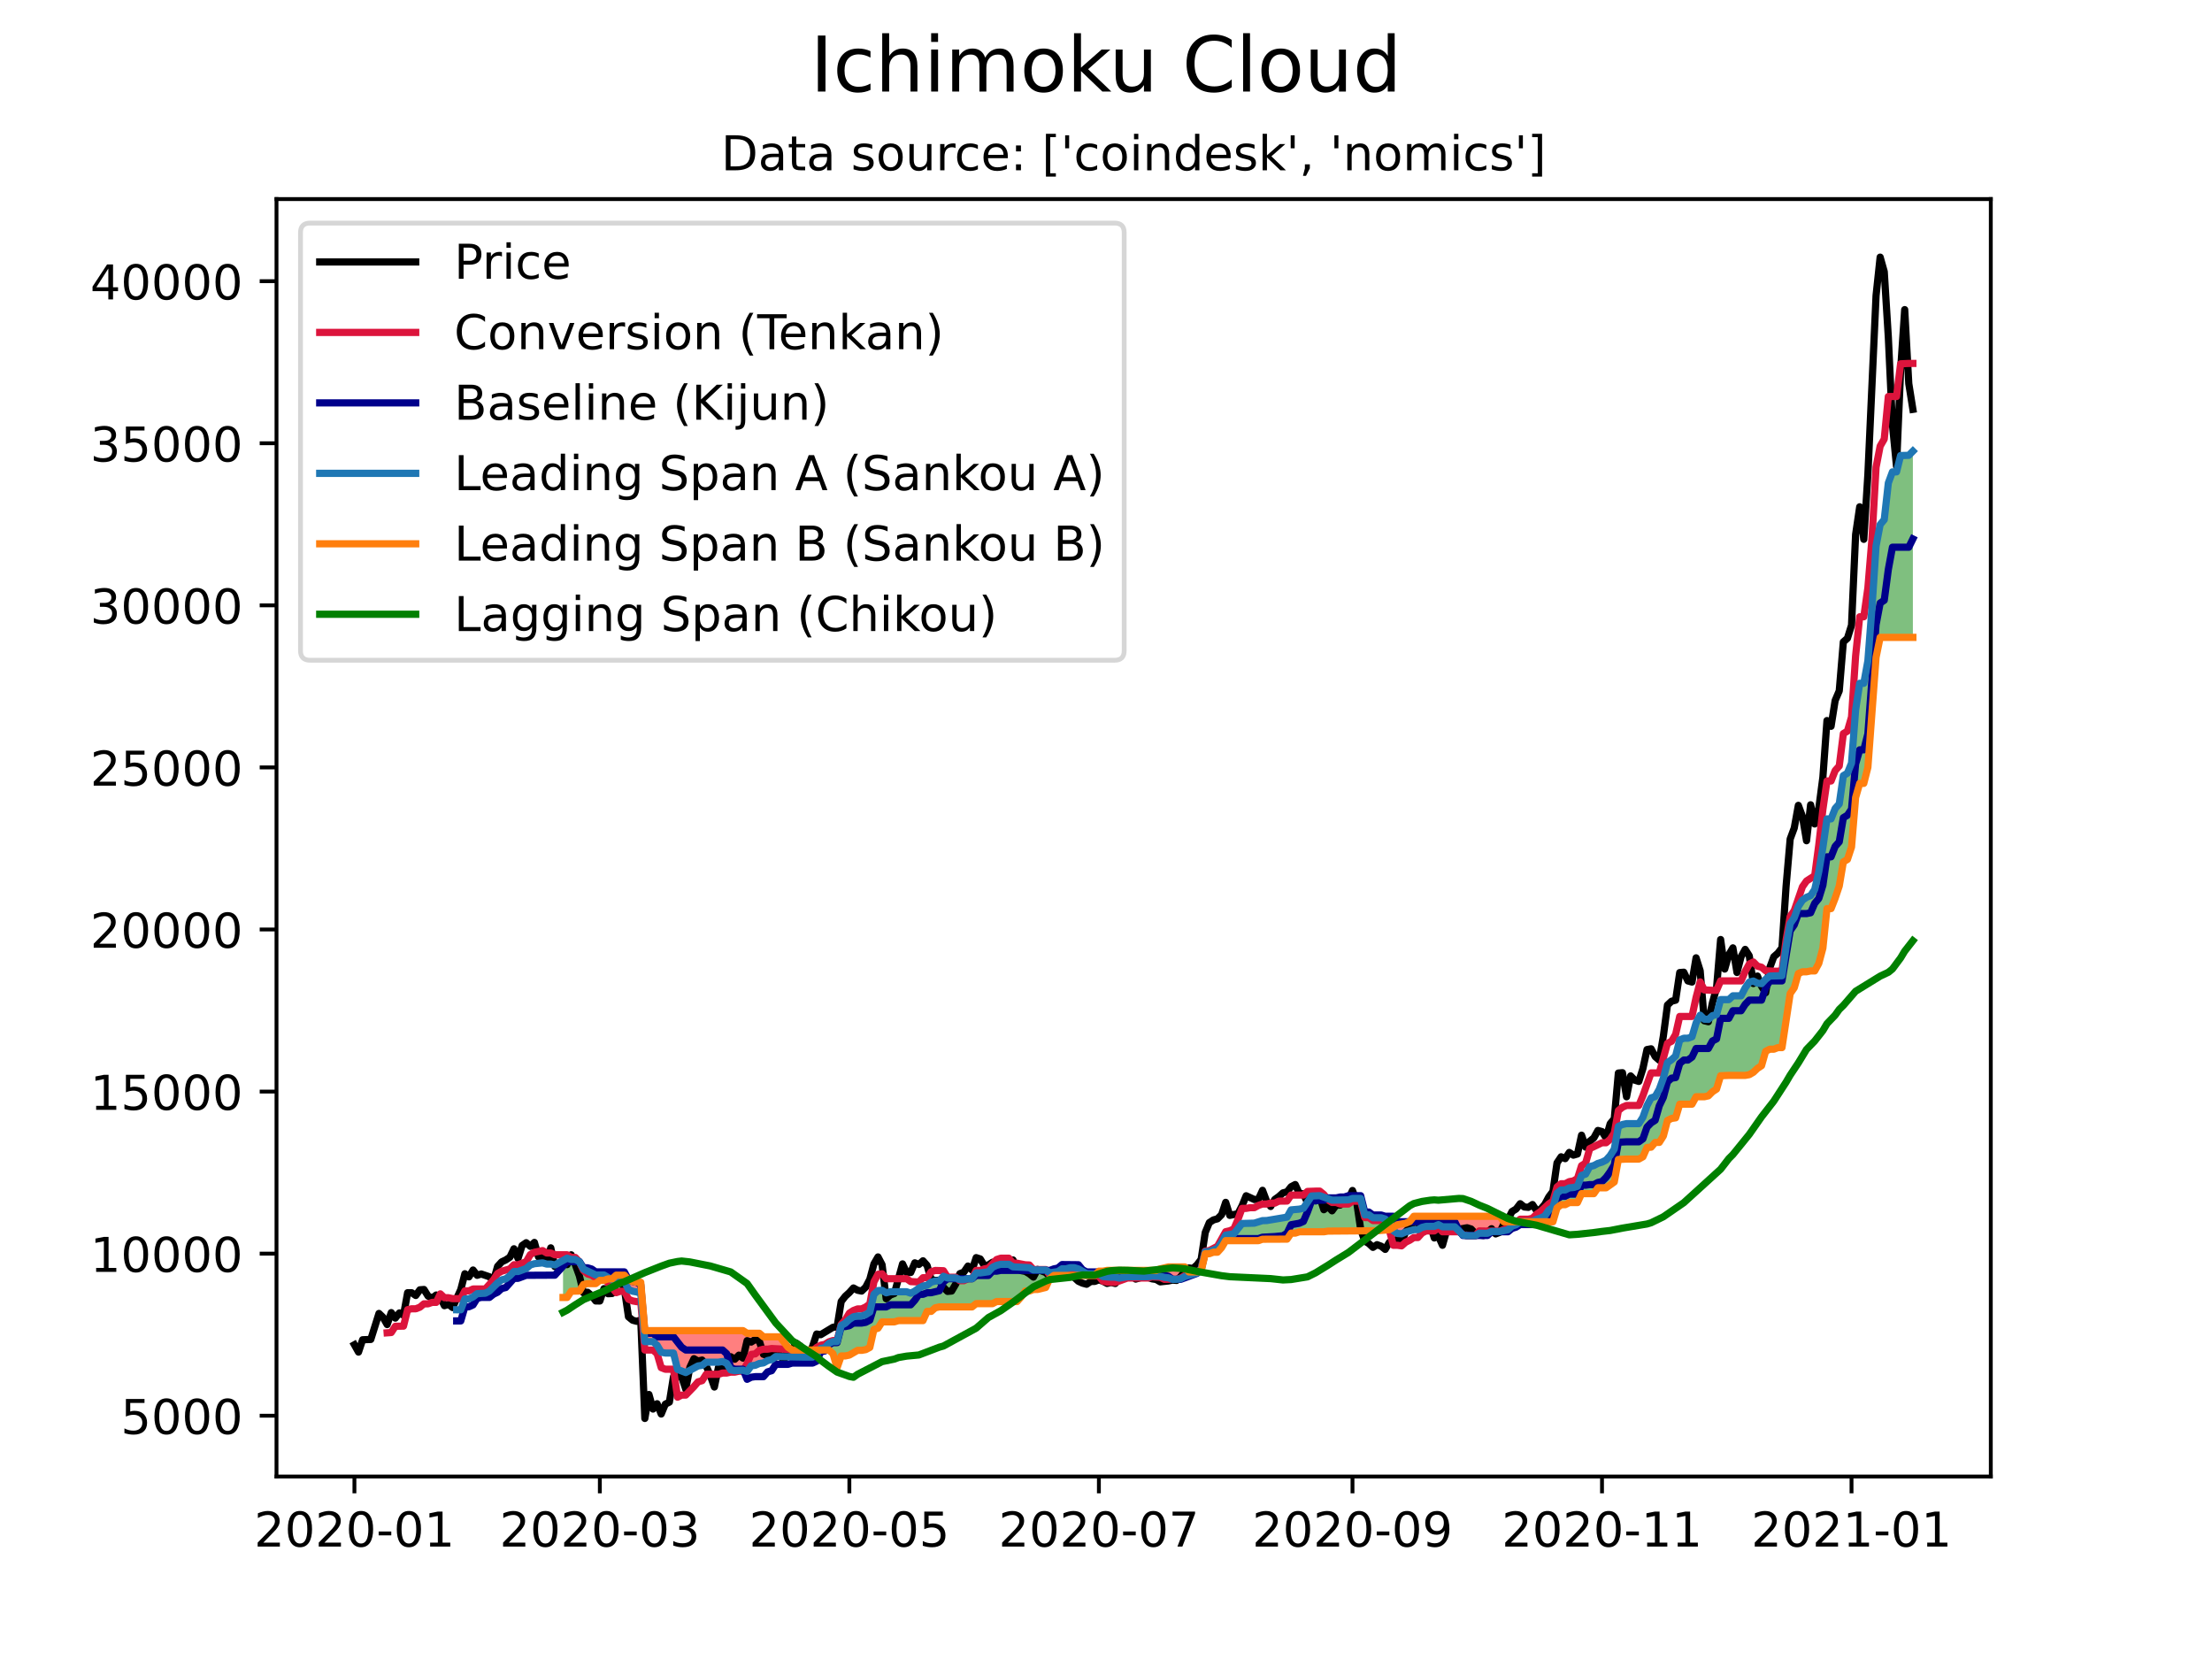 <?xml version="1.0" encoding="utf-8" standalone="no"?>
<!DOCTYPE svg PUBLIC "-//W3C//DTD SVG 1.1//EN"
  "http://www.w3.org/Graphics/SVG/1.1/DTD/svg11.dtd">
<!-- Created with matplotlib (https://matplotlib.org/) -->
<svg height="345.6pt" version="1.1" viewBox="0 0 460.8 345.6" width="460.8pt" xmlns="http://www.w3.org/2000/svg" xmlns:xlink="http://www.w3.org/1999/xlink">
 <defs>
  <style type="text/css">*{stroke-linecap:butt;stroke-linejoin:round;}</style>
 </defs>
 <g id="figure_1">
  <g id="patch_1">
   <path d="M 0 345.6 
L 460.8 345.6 
L 460.8 0 
L 0 0 
z
" style="fill:#ffffff;"/>
  </g>
  <g id="axes_1">
   <g id="patch_2">
    <path d="M 57.6 307.584 
L 414.72 307.584 
L 414.72 41.472 
L 57.6 41.472 
z
" style="fill:#ffffff;"/>
   </g>
   <g id="PolyCollection_1">
    <path clip-path="url(#p9a143aa38c)" d="M 117.29 262.565 
L 117.29 262.565 
L 118.143 262.103 
L 118.995 262.378 
L 119.847 262.378 
L 120.699 262.85 
L 121.551 264.385 
L 122.403 264.752 
L 123.255 265.003 
L 124.107 265.602 
L 124.959 265.602 
L 125.812 265.602 
L 126.664 266.105 
L 127.124 266.421 
L 126.664 266.421 
L 125.812 266.722 
L 124.959 266.722 
L 124.107 267.395 
L 123.255 267.395 
L 122.403 267.395 
L 121.551 267.581 
L 120.699 268.95 
L 119.847 268.952 
L 118.995 268.983 
L 118.143 270.283 
L 117.29 270.283 
z
" style="fill:#008000;fill-opacity:0.5;"/>
    <path clip-path="url(#p9a143aa38c)" d="M 170.746 281.233 
L 170.973 280.906 
L 171.826 280.749 
L 172.678 279.838 
L 173.53 279.476 
L 174.382 279.476 
L 175.234 276.129 
L 176.086 275.654 
L 176.938 274.856 
L 177.79 274.308 
L 178.642 274.147 
L 179.495 274.14 
L 180.347 273.871 
L 181.199 273.329 
L 182.051 269.641 
L 182.903 268.852 
L 183.755 268.8 
L 184.607 269.317 
L 185.459 269.098 
L 186.311 269.098 
L 187.164 269.098 
L 188.016 269.098 
L 188.868 269.098 
L 189.72 269.396 
L 190.572 268.965 
L 191.424 268.349 
L 192.276 267.902 
L 193.128 267.741 
L 193.98 267.11 
L 194.833 266.857 
L 195.685 266.8 
L 196.537 265.872 
L 197.389 266.226 
L 198.241 266.226 
L 199.093 266.226 
L 199.945 266.586 
L 200.797 266.586 
L 201.649 266.37 
L 202.502 266.37 
L 203.354 265.177 
L 204.206 265.177 
L 205.058 265.017 
L 205.91 264.929 
L 206.762 264.001 
L 207.614 263.596 
L 208.466 263.38 
L 209.318 263.38 
L 210.171 263.38 
L 211.023 263.902 
L 211.875 263.902 
L 212.727 263.992 
L 213.579 264.066 
L 214.431 264.083 
L 215.283 264.564 
L 216.135 264.564 
L 216.987 264.564 
L 217.84 264.564 
L 218.692 265.146 
L 219.544 264.986 
L 220.396 264.898 
L 221.248 264.314 
L 222.1 264.314 
L 222.952 264.08 
L 223.804 264.083 
L 224.656 264.347 
L 225.509 264.868 
L 226.361 265.328 
L 227.213 265.328 
L 228.065 265.328 
L 228.389 265.362 
L 228.065 265.701 
L 227.213 265.701 
L 226.361 265.701 
L 225.509 265.701 
L 224.656 265.701 
L 223.804 265.701 
L 222.952 265.701 
L 222.1 265.701 
L 221.248 265.701 
L 220.396 265.701 
L 219.544 265.701 
L 218.692 266.35 
L 217.84 268.204 
L 216.987 268.372 
L 216.135 268.615 
L 215.283 268.628 
L 214.431 268.951 
L 213.579 268.951 
L 212.727 270.184 
L 211.875 271.133 
L 211.023 271.133 
L 210.171 271.133 
L 209.318 271.133 
L 208.466 271.133 
L 207.614 271.133 
L 206.762 271.571 
L 205.91 271.571 
L 205.058 271.571 
L 204.206 271.571 
L 203.354 271.571 
L 202.502 272.251 
L 201.649 272.251 
L 200.797 272.251 
L 199.945 272.251 
L 199.093 272.251 
L 198.241 272.251 
L 197.389 272.251 
L 196.537 272.251 
L 195.685 272.251 
L 194.833 272.438 
L 193.98 273.187 
L 193.128 273.187 
L 192.276 275.105 
L 191.424 275.105 
L 190.572 275.105 
L 189.72 275.105 
L 188.868 275.105 
L 188.016 275.105 
L 187.164 275.105 
L 186.311 275.369 
L 185.459 275.369 
L 184.607 275.369 
L 183.755 275.369 
L 182.903 276.693 
L 182.051 276.945 
L 181.199 280.696 
L 180.347 281.154 
L 179.495 281.302 
L 178.642 281.302 
L 177.79 281.739 
L 176.938 282.287 
L 176.086 282.469 
L 175.234 282.469 
L 174.382 284.905 
L 173.53 281.999 
L 172.678 281.233 
L 171.826 281.233 
L 170.973 281.233 
z
" style="fill:#008000;fill-opacity:0.5;"/>
    <path clip-path="url(#p9a143aa38c)" d="M 249.669 264.904 
L 250.22 264.394 
L 251.072 260.754 
L 251.924 260.704 
L 252.776 260.352 
L 253.628 260.097 
L 254.48 258.819 
L 255.333 257.304 
L 256.185 257.208 
L 257.037 257.021 
L 257.889 256.028 
L 258.741 254.877 
L 259.593 254.877 
L 260.445 254.804 
L 261.297 254.804 
L 262.149 254.569 
L 263.002 254.276 
L 263.854 254.266 
L 264.706 254.143 
L 265.558 254.116 
L 266.41 253.86 
L 267.262 253.824 
L 268.114 253.548 
L 268.966 252.04 
L 269.818 251.985 
L 270.671 251.888 
L 271.523 251.702 
L 272.375 250.332 
L 273.227 249.15 
L 274.079 249.15 
L 274.931 249.077 
L 275.783 249.423 
L 276.635 249.759 
L 277.487 250.02 
L 278.34 250.02 
L 279.192 250.093 
L 280.044 250.093 
L 280.896 249.953 
L 281.748 249.66 
L 282.6 249.66 
L 283.452 249.66 
L 284.304 253.068 
L 285.156 253.068 
L 286.009 253.683 
L 286.861 253.683 
L 287.713 253.683 
L 288.565 253.946 
L 289.417 254.803 
L 289.968 255.831 
L 289.417 256.16 
L 288.565 256.232 
L 287.713 256.331 
L 286.861 256.384 
L 286.009 256.445 
L 285.156 256.465 
L 284.304 256.465 
L 283.452 256.465 
L 282.6 256.465 
L 281.748 256.465 
L 280.896 256.465 
L 280.044 256.465 
L 279.192 256.465 
L 278.34 256.465 
L 277.487 256.465 
L 276.635 256.465 
L 275.783 256.603 
L 274.931 256.603 
L 274.079 256.603 
L 273.227 256.603 
L 272.375 256.603 
L 271.523 256.603 
L 270.671 256.603 
L 269.818 256.886 
L 268.966 256.886 
L 268.114 258.134 
L 267.262 258.155 
L 266.41 258.155 
L 265.558 258.155 
L 264.706 258.155 
L 263.854 258.155 
L 263.002 258.155 
L 262.149 258.448 
L 261.297 258.448 
L 260.445 258.448 
L 259.593 258.448 
L 258.741 258.448 
L 257.889 258.448 
L 257.037 258.448 
L 256.185 258.448 
L 255.333 258.448 
L 254.48 259.908 
L 253.628 260.856 
L 252.776 260.856 
L 251.924 261.173 
L 251.072 261.173 
L 250.22 264.787 
z
" style="fill:#008000;fill-opacity:0.5;"/>
    <path clip-path="url(#p9a143aa38c)" d="M 318.529 254.521 
L 319.241 254.442 
L 320.093 254.016 
L 320.945 253.736 
L 321.797 253.33 
L 322.649 252.087 
L 323.501 251.514 
L 324.354 248.571 
L 325.206 247.894 
L 326.058 247.894 
L 326.91 247.455 
L 327.762 247.38 
L 328.614 247.132 
L 329.466 244.862 
L 330.318 244.584 
L 331.17 243.026 
L 332.023 242.809 
L 332.875 242.357 
L 333.727 242.095 
L 334.579 241.67 
L 335.431 240.72 
L 336.283 239.372 
L 337.135 234.651 
L 337.987 234.254 
L 338.839 234.073 
L 339.692 234.073 
L 340.544 234.073 
L 341.396 234.073 
L 342.248 232.745 
L 343.1 230.335 
L 343.952 228.712 
L 344.804 228.434 
L 345.656 226.934 
L 346.508 224.588 
L 347.361 221.358 
L 348.213 220.763 
L 349.065 219.976 
L 349.917 216.638 
L 350.769 216.286 
L 351.621 216.286 
L 352.473 215.977 
L 353.325 213.098 
L 354.177 211.484 
L 355.03 212.318 
L 355.882 212.362 
L 356.734 211.58 
L 357.586 211.364 
L 358.438 208.239 
L 359.29 208.239 
L 360.142 208.239 
L 360.994 207.447 
L 361.846 207.447 
L 362.699 207.447 
L 363.551 205.801 
L 364.403 204.585 
L 365.255 204.372 
L 366.107 204.806 
L 366.959 204.919 
L 367.811 204.013 
L 368.663 203.329 
L 369.515 203.329 
L 370.368 203.329 
L 371.22 203.261 
L 372.072 197.31 
L 372.924 192.391 
L 373.776 191.176 
L 374.628 188.829 
L 375.48 187.527 
L 376.332 186.923 
L 377.184 186.569 
L 378.037 185.3 
L 378.889 181.574 
L 379.741 176.514 
L 380.593 170.592 
L 381.445 170.592 
L 382.297 168.42 
L 383.149 167.468 
L 384.001 161.582 
L 384.853 161.07 
L 385.706 158.968 
L 386.558 147.897 
L 387.41 142.344 
L 388.262 142.344 
L 389.114 137.662 
L 389.966 126.633 
L 390.818 113.733 
L 391.67 109.282 
L 392.522 108.26 
L 393.375 100.611 
L 394.227 98.301 
L 395.079 98.301 
L 395.931 94.895 
L 396.783 94.853 
L 397.635 94.853 
L 398.487 93.99 
L 398.487 93.99 
L 398.487 132.778 
L 397.635 132.778 
L 396.783 132.778 
L 395.931 132.778 
L 395.079 132.778 
L 394.227 132.778 
L 393.375 132.778 
L 392.522 132.778 
L 391.67 132.778 
L 390.818 136.932 
L 389.966 148.113 
L 389.114 159.853 
L 388.262 163.196 
L 387.41 163.196 
L 386.558 166.148 
L 385.706 176.451 
L 384.853 179.035 
L 384.001 179.548 
L 383.149 184.571 
L 382.297 187.108 
L 381.445 189.28 
L 380.593 189.28 
L 379.741 197.515 
L 378.889 200.698 
L 378.037 202.263 
L 377.184 202.263 
L 376.332 202.438 
L 375.48 202.439 
L 374.628 202.801 
L 373.776 205.767 
L 372.924 206.982 
L 372.072 212.605 
L 371.22 218.237 
L 370.368 218.237 
L 369.515 218.571 
L 368.663 218.571 
L 367.811 219.005 
L 366.959 222.005 
L 366.107 222.56 
L 365.255 223.376 
L 364.403 223.872 
L 363.551 224.022 
L 362.699 224.022 
L 361.846 224.022 
L 360.994 224.022 
L 360.142 224.022 
L 359.29 224.022 
L 358.438 224.093 
L 357.586 226.875 
L 356.734 227.435 
L 355.882 228.285 
L 355.03 228.475 
L 354.177 228.475 
L 353.325 228.475 
L 352.473 230.019 
L 351.621 230.019 
L 350.769 230.019 
L 349.917 230.019 
L 349.065 232.866 
L 348.213 232.989 
L 347.361 233.417 
L 346.508 236.648 
L 345.656 237.984 
L 344.804 237.984 
L 343.952 238.98 
L 343.1 239.039 
L 342.248 240.984 
L 341.396 241.454 
L 340.544 241.454 
L 339.692 241.454 
L 338.839 241.454 
L 337.987 241.454 
L 337.135 241.542 
L 336.283 246.228 
L 335.431 246.817 
L 334.579 247.437 
L 333.727 247.437 
L 332.875 247.437 
L 332.023 248.658 
L 331.17 248.658 
L 330.318 248.658 
L 329.466 248.658 
L 328.614 250.52 
L 327.762 250.52 
L 326.91 250.52 
L 326.058 250.959 
L 325.206 250.959 
L 324.354 251.636 
L 323.501 254.521 
L 322.649 254.521 
L 321.797 254.521 
L 320.945 254.521 
L 320.093 254.521 
L 319.241 254.521 
z
" style="fill:#008000;fill-opacity:0.5;"/>
   </g>
   <g id="PolyCollection_2">
    <path clip-path="url(#p9a143aa38c)" d="M 127.124 266.421 
L 127.516 266.691 
L 128.368 267.122 
L 129.22 266.978 
L 130.072 266.978 
L 130.924 268.626 
L 131.776 268.983 
L 132.628 269.136 
L 133.481 269.411 
L 134.333 279.49 
L 135.185 279.49 
L 136.037 279.49 
L 136.889 280.24 
L 137.741 281.693 
L 138.593 281.858 
L 139.445 281.858 
L 140.297 281.858 
L 141.15 285.274 
L 142.002 285.641 
L 142.854 285.928 
L 143.706 285.498 
L 144.558 285.045 
L 145.41 284.55 
L 146.262 284.424 
L 147.114 283.762 
L 147.966 283.762 
L 148.819 283.762 
L 149.671 283.762 
L 150.523 283.63 
L 151.375 284.013 
L 152.227 285.373 
L 153.079 285.537 
L 153.931 285.441 
L 154.783 285.441 
L 155.635 285.701 
L 156.488 284.523 
L 157.34 284.41 
L 158.192 284.035 
L 159.044 283.92 
L 159.896 283.425 
L 160.748 283.234 
L 161.6 282.599 
L 162.452 282.599 
L 163.304 282.659 
L 164.157 282.659 
L 165.009 282.663 
L 165.861 282.713 
L 166.713 282.713 
L 167.565 282.713 
L 168.417 282.713 
L 169.269 282.713 
L 170.121 282.13 
L 170.746 281.233 
L 170.121 281.233 
L 169.269 281.233 
L 168.417 281.233 
L 167.565 281.233 
L 166.713 281.233 
L 165.861 281.233 
L 165.009 281.233 
L 164.157 280.659 
L 163.304 279.487 
L 162.452 278.481 
L 161.6 278.481 
L 160.748 278.481 
L 159.896 278.481 
L 159.044 278.481 
L 158.192 277.747 
L 157.34 277.747 
L 156.488 277.747 
L 155.635 277.747 
L 154.783 277.196 
L 153.931 277.196 
L 153.079 277.196 
L 152.227 277.196 
L 151.375 277.196 
L 150.523 277.196 
L 149.671 277.196 
L 148.819 277.196 
L 147.966 277.196 
L 147.114 277.196 
L 146.262 277.196 
L 145.41 277.196 
L 144.558 277.196 
L 143.706 277.196 
L 142.854 277.196 
L 142.002 277.196 
L 141.15 277.196 
L 140.297 277.196 
L 139.445 277.196 
L 138.593 277.196 
L 137.741 277.196 
L 136.889 277.196 
L 136.037 277.196 
L 135.185 277.196 
L 134.333 277.196 
L 133.481 267.117 
L 132.628 267.117 
L 131.776 266.965 
L 130.924 266.608 
L 130.072 265.639 
L 129.22 265.639 
L 128.368 265.639 
L 127.516 266.421 
z
" style="fill:#ff0000;fill-opacity:0.5;"/>
    <path clip-path="url(#p9a143aa38c)" d="M 228.389 265.362 
L 228.917 265.418 
L 229.769 265.933 
L 230.621 266.029 
L 231.473 266.063 
L 232.325 266.063 
L 233.178 266.251 
L 234.03 266.11 
L 234.882 265.958 
L 235.734 265.958 
L 236.586 265.958 
L 237.438 265.958 
L 238.29 265.958 
L 239.142 265.958 
L 239.995 265.841 
L 240.847 265.841 
L 241.699 265.889 
L 242.551 266.096 
L 243.403 266.187 
L 244.255 266.508 
L 245.107 266.508 
L 245.959 266.377 
L 246.811 265.931 
L 247.664 265.679 
L 248.516 265.538 
L 249.368 265.183 
L 249.669 264.904 
L 249.368 264.968 
L 248.516 264.968 
L 247.664 264.968 
L 246.811 263.925 
L 245.959 263.925 
L 245.107 263.925 
L 244.255 263.925 
L 243.403 263.925 
L 242.551 264.156 
L 241.699 264.332 
L 240.847 264.652 
L 239.995 264.652 
L 239.142 264.652 
L 238.29 264.652 
L 237.438 264.652 
L 236.586 264.652 
L 235.734 264.652 
L 234.882 264.652 
L 234.03 264.652 
L 233.178 264.652 
L 232.325 264.652 
L 231.473 264.652 
L 230.621 264.652 
L 229.769 264.808 
L 228.917 264.808 
z
" style="fill:#ff0000;fill-opacity:0.5;"/>
    <path clip-path="url(#p9a143aa38c)" d="M 289.968 255.831 
L 290.269 256.392 
L 291.121 256.964 
L 291.973 257.027 
L 292.825 256.647 
L 293.678 256.441 
L 294.53 256.161 
L 295.382 256.161 
L 296.234 255.687 
L 297.086 255.473 
L 297.938 255.473 
L 298.79 255.473 
L 299.642 255.113 
L 300.494 255.562 
L 301.347 255.562 
L 302.199 255.562 
L 303.051 255.562 
L 303.903 256.419 
L 304.755 257.265 
L 305.607 257.418 
L 306.459 257.418 
L 307.311 257.418 
L 308.163 256.899 
L 309.016 256.92 
L 309.868 256.92 
L 310.72 256.536 
L 311.572 256.536 
L 312.424 256.536 
L 313.276 256.375 
L 314.128 256.183 
L 314.98 255.41 
L 315.832 255.138 
L 316.685 254.536 
L 317.537 254.536 
L 318.389 254.536 
L 318.529 254.521 
L 318.389 254.521 
L 317.537 254.521 
L 316.685 254.521 
L 315.832 254.521 
L 314.98 254.521 
L 314.128 254.521 
L 313.276 254.514 
L 312.424 253.372 
L 311.572 253.372 
L 310.72 253.372 
L 309.868 253.372 
L 309.016 253.372 
L 308.163 253.372 
L 307.311 253.372 
L 306.459 253.372 
L 305.607 253.372 
L 304.755 253.372 
L 303.903 253.372 
L 303.051 253.372 
L 302.199 253.372 
L 301.347 253.372 
L 300.494 253.372 
L 299.642 253.372 
L 298.79 253.372 
L 297.938 253.372 
L 297.086 253.372 
L 296.234 253.372 
L 295.382 253.372 
L 294.53 253.372 
L 293.678 254.453 
L 292.825 254.826 
L 291.973 255.019 
L 291.121 255.13 
L 290.269 255.652 
z
" style="fill:#ff0000;fill-opacity:0.5;"/>
   </g>
   <g id="matplotlib.axis_1">
    <g id="xtick_1">
     <g id="line2d_1">
      <defs>
       <path d="M 0 0 
L 0 3.5 
" id="m727ea492ac" style="stroke:#000000;stroke-width:0.8;"/>
      </defs>
      <g>
       <use style="stroke:#000000;stroke-width:0.8;" x="73.833" xlink:href="#m727ea492ac" y="307.584"/>
      </g>
     </g>
     <g id="text_1">
      <!-- 2020-01 -->
      <g transform="translate(52.941 322.182)scale(0.1 -0.1)">
       <defs>
        <path d="M 19.188 8.297 
L 53.609 8.297 
L 53.609 0 
L 7.328 0 
L 7.328 8.297 
Q 12.938 14.109 22.625 23.891 
Q 32.328 33.688 34.812 36.531 
Q 39.547 41.844 41.422 45.531 
Q 43.312 49.219 43.312 52.781 
Q 43.312 58.594 39.234 62.25 
Q 35.156 65.922 28.609 65.922 
Q 23.969 65.922 18.812 64.312 
Q 13.672 62.703 7.812 59.422 
L 7.812 69.391 
Q 13.766 71.781 18.938 73 
Q 24.125 74.219 28.422 74.219 
Q 39.75 74.219 46.484 68.547 
Q 53.219 62.891 53.219 53.422 
Q 53.219 48.922 51.531 44.891 
Q 49.859 40.875 45.406 35.406 
Q 44.188 33.984 37.641 27.219 
Q 31.109 20.453 19.188 8.297 
z
" id="DejaVuSans-50"/>
        <path d="M 31.781 66.406 
Q 24.172 66.406 20.328 58.906 
Q 16.5 51.422 16.5 36.375 
Q 16.5 21.391 20.328 13.891 
Q 24.172 6.391 31.781 6.391 
Q 39.453 6.391 43.281 13.891 
Q 47.125 21.391 47.125 36.375 
Q 47.125 51.422 43.281 58.906 
Q 39.453 66.406 31.781 66.406 
z
M 31.781 74.219 
Q 44.047 74.219 50.516 64.516 
Q 56.984 54.828 56.984 36.375 
Q 56.984 17.969 50.516 8.266 
Q 44.047 -1.422 31.781 -1.422 
Q 19.531 -1.422 13.062 8.266 
Q 6.594 17.969 6.594 36.375 
Q 6.594 54.828 13.062 64.516 
Q 19.531 74.219 31.781 74.219 
z
" id="DejaVuSans-48"/>
        <path d="M 4.891 31.391 
L 31.203 31.391 
L 31.203 23.391 
L 4.891 23.391 
z
" id="DejaVuSans-45"/>
        <path d="M 12.406 8.297 
L 28.516 8.297 
L 28.516 63.922 
L 10.984 60.406 
L 10.984 69.391 
L 28.422 72.906 
L 38.281 72.906 
L 38.281 8.297 
L 54.391 8.297 
L 54.391 0 
L 12.406 0 
z
" id="DejaVuSans-49"/>
       </defs>
       <use xlink:href="#DejaVuSans-50"/>
       <use x="63.623" xlink:href="#DejaVuSans-48"/>
       <use x="127.246" xlink:href="#DejaVuSans-50"/>
       <use x="190.869" xlink:href="#DejaVuSans-48"/>
       <use x="254.492" xlink:href="#DejaVuSans-45"/>
       <use x="290.576" xlink:href="#DejaVuSans-48"/>
       <use x="354.199" xlink:href="#DejaVuSans-49"/>
      </g>
     </g>
    </g>
    <g id="xtick_2">
     <g id="line2d_2">
      <g>
       <use style="stroke:#000000;stroke-width:0.8;" x="124.959" xlink:href="#m727ea492ac" y="307.584"/>
      </g>
     </g>
     <g id="text_2">
      <!-- 2020-03 -->
      <g transform="translate(104.068 322.182)scale(0.1 -0.1)">
       <defs>
        <path d="M 40.578 39.312 
Q 47.656 37.797 51.625 33 
Q 55.609 28.219 55.609 21.188 
Q 55.609 10.406 48.188 4.484 
Q 40.766 -1.422 27.094 -1.422 
Q 22.516 -1.422 17.656 -0.516 
Q 12.797 0.391 7.625 2.203 
L 7.625 11.719 
Q 11.719 9.328 16.594 8.109 
Q 21.484 6.891 26.812 6.891 
Q 36.078 6.891 40.938 10.547 
Q 45.797 14.203 45.797 21.188 
Q 45.797 27.641 41.281 31.266 
Q 36.766 34.906 28.719 34.906 
L 20.219 34.906 
L 20.219 43.016 
L 29.109 43.016 
Q 36.375 43.016 40.234 45.922 
Q 44.094 48.828 44.094 54.297 
Q 44.094 59.906 40.109 62.906 
Q 36.141 65.922 28.719 65.922 
Q 24.656 65.922 20.016 65.031 
Q 15.375 64.156 9.812 62.312 
L 9.812 71.094 
Q 15.438 72.656 20.344 73.438 
Q 25.25 74.219 29.594 74.219 
Q 40.828 74.219 47.359 69.109 
Q 53.906 64.016 53.906 55.328 
Q 53.906 49.266 50.438 45.094 
Q 46.969 40.922 40.578 39.312 
z
" id="DejaVuSans-51"/>
       </defs>
       <use xlink:href="#DejaVuSans-50"/>
       <use x="63.623" xlink:href="#DejaVuSans-48"/>
       <use x="127.246" xlink:href="#DejaVuSans-50"/>
       <use x="190.869" xlink:href="#DejaVuSans-48"/>
       <use x="254.492" xlink:href="#DejaVuSans-45"/>
       <use x="290.576" xlink:href="#DejaVuSans-48"/>
       <use x="354.199" xlink:href="#DejaVuSans-51"/>
      </g>
     </g>
    </g>
    <g id="xtick_3">
     <g id="line2d_3">
      <g>
       <use style="stroke:#000000;stroke-width:0.8;" x="176.938" xlink:href="#m727ea492ac" y="307.584"/>
      </g>
     </g>
     <g id="text_3">
      <!-- 2020-05 -->
      <g transform="translate(156.047 322.182)scale(0.1 -0.1)">
       <defs>
        <path d="M 10.797 72.906 
L 49.516 72.906 
L 49.516 64.594 
L 19.828 64.594 
L 19.828 46.734 
Q 21.969 47.469 24.109 47.828 
Q 26.266 48.188 28.422 48.188 
Q 40.625 48.188 47.75 41.5 
Q 54.891 34.812 54.891 23.391 
Q 54.891 11.625 47.562 5.094 
Q 40.234 -1.422 26.906 -1.422 
Q 22.312 -1.422 17.547 -0.641 
Q 12.797 0.141 7.719 1.703 
L 7.719 11.625 
Q 12.109 9.234 16.797 8.062 
Q 21.484 6.891 26.703 6.891 
Q 35.156 6.891 40.078 11.328 
Q 45.016 15.766 45.016 23.391 
Q 45.016 31 40.078 35.438 
Q 35.156 39.891 26.703 39.891 
Q 22.75 39.891 18.812 39.016 
Q 14.891 38.141 10.797 36.281 
z
" id="DejaVuSans-53"/>
       </defs>
       <use xlink:href="#DejaVuSans-50"/>
       <use x="63.623" xlink:href="#DejaVuSans-48"/>
       <use x="127.246" xlink:href="#DejaVuSans-50"/>
       <use x="190.869" xlink:href="#DejaVuSans-48"/>
       <use x="254.492" xlink:href="#DejaVuSans-45"/>
       <use x="290.576" xlink:href="#DejaVuSans-48"/>
       <use x="354.199" xlink:href="#DejaVuSans-53"/>
      </g>
     </g>
    </g>
    <g id="xtick_4">
     <g id="line2d_4">
      <g>
       <use style="stroke:#000000;stroke-width:0.8;" x="228.917" xlink:href="#m727ea492ac" y="307.584"/>
      </g>
     </g>
     <g id="text_4">
      <!-- 2020-07 -->
      <g transform="translate(208.026 322.182)scale(0.1 -0.1)">
       <defs>
        <path d="M 8.203 72.906 
L 55.078 72.906 
L 55.078 68.703 
L 28.609 0 
L 18.312 0 
L 43.219 64.594 
L 8.203 64.594 
z
" id="DejaVuSans-55"/>
       </defs>
       <use xlink:href="#DejaVuSans-50"/>
       <use x="63.623" xlink:href="#DejaVuSans-48"/>
       <use x="127.246" xlink:href="#DejaVuSans-50"/>
       <use x="190.869" xlink:href="#DejaVuSans-48"/>
       <use x="254.492" xlink:href="#DejaVuSans-45"/>
       <use x="290.576" xlink:href="#DejaVuSans-48"/>
       <use x="354.199" xlink:href="#DejaVuSans-55"/>
      </g>
     </g>
    </g>
    <g id="xtick_5">
     <g id="line2d_5">
      <g>
       <use style="stroke:#000000;stroke-width:0.8;" x="281.748" xlink:href="#m727ea492ac" y="307.584"/>
      </g>
     </g>
     <g id="text_5">
      <!-- 2020-09 -->
      <g transform="translate(260.857 322.182)scale(0.1 -0.1)">
       <defs>
        <path d="M 10.984 1.516 
L 10.984 10.5 
Q 14.703 8.734 18.5 7.812 
Q 22.312 6.891 25.984 6.891 
Q 35.75 6.891 40.891 13.453 
Q 46.047 20.016 46.781 33.406 
Q 43.953 29.203 39.594 26.953 
Q 35.25 24.703 29.984 24.703 
Q 19.047 24.703 12.672 31.312 
Q 6.297 37.938 6.297 49.422 
Q 6.297 60.641 12.938 67.422 
Q 19.578 74.219 30.609 74.219 
Q 43.266 74.219 49.922 64.516 
Q 56.594 54.828 56.594 36.375 
Q 56.594 19.141 48.406 8.859 
Q 40.234 -1.422 26.422 -1.422 
Q 22.703 -1.422 18.891 -0.688 
Q 15.094 0.047 10.984 1.516 
z
M 30.609 32.422 
Q 37.25 32.422 41.125 36.953 
Q 45.016 41.5 45.016 49.422 
Q 45.016 57.281 41.125 61.844 
Q 37.25 66.406 30.609 66.406 
Q 23.969 66.406 20.094 61.844 
Q 16.219 57.281 16.219 49.422 
Q 16.219 41.5 20.094 36.953 
Q 23.969 32.422 30.609 32.422 
z
" id="DejaVuSans-57"/>
       </defs>
       <use xlink:href="#DejaVuSans-50"/>
       <use x="63.623" xlink:href="#DejaVuSans-48"/>
       <use x="127.246" xlink:href="#DejaVuSans-50"/>
       <use x="190.869" xlink:href="#DejaVuSans-48"/>
       <use x="254.492" xlink:href="#DejaVuSans-45"/>
       <use x="290.576" xlink:href="#DejaVuSans-48"/>
       <use x="354.199" xlink:href="#DejaVuSans-57"/>
      </g>
     </g>
    </g>
    <g id="xtick_6">
     <g id="line2d_6">
      <g>
       <use style="stroke:#000000;stroke-width:0.8;" x="333.727" xlink:href="#m727ea492ac" y="307.584"/>
      </g>
     </g>
     <g id="text_6">
      <!-- 2020-11 -->
      <g transform="translate(312.835 322.182)scale(0.1 -0.1)">
       <use xlink:href="#DejaVuSans-50"/>
       <use x="63.623" xlink:href="#DejaVuSans-48"/>
       <use x="127.246" xlink:href="#DejaVuSans-50"/>
       <use x="190.869" xlink:href="#DejaVuSans-48"/>
       <use x="254.492" xlink:href="#DejaVuSans-45"/>
       <use x="290.576" xlink:href="#DejaVuSans-49"/>
       <use x="354.199" xlink:href="#DejaVuSans-49"/>
      </g>
     </g>
    </g>
    <g id="xtick_7">
     <g id="line2d_7">
      <g>
       <use style="stroke:#000000;stroke-width:0.8;" x="385.706" xlink:href="#m727ea492ac" y="307.584"/>
      </g>
     </g>
     <g id="text_7">
      <!-- 2021-01 -->
      <g transform="translate(364.814 322.182)scale(0.1 -0.1)">
       <use xlink:href="#DejaVuSans-50"/>
       <use x="63.623" xlink:href="#DejaVuSans-48"/>
       <use x="127.246" xlink:href="#DejaVuSans-50"/>
       <use x="190.869" xlink:href="#DejaVuSans-49"/>
       <use x="254.492" xlink:href="#DejaVuSans-45"/>
       <use x="290.576" xlink:href="#DejaVuSans-48"/>
       <use x="354.199" xlink:href="#DejaVuSans-49"/>
      </g>
     </g>
    </g>
   </g>
   <g id="matplotlib.axis_2">
    <g id="ytick_1">
     <g id="line2d_8">
      <defs>
       <path d="M 0 0 
L -3.5 0 
" id="m582a3fbfe0" style="stroke:#000000;stroke-width:0.8;"/>
      </defs>
      <g>
       <use style="stroke:#000000;stroke-width:0.8;" x="57.6" xlink:href="#m582a3fbfe0" y="294.921"/>
      </g>
     </g>
     <g id="text_8">
      <!-- 5000 -->
      <g transform="translate(25.15 298.72)scale(0.1 -0.1)">
       <use xlink:href="#DejaVuSans-53"/>
       <use x="63.623" xlink:href="#DejaVuSans-48"/>
       <use x="127.246" xlink:href="#DejaVuSans-48"/>
       <use x="190.869" xlink:href="#DejaVuSans-48"/>
      </g>
     </g>
    </g>
    <g id="ytick_2">
     <g id="line2d_9">
      <g>
       <use style="stroke:#000000;stroke-width:0.8;" x="57.6" xlink:href="#m582a3fbfe0" y="261.157"/>
      </g>
     </g>
     <g id="text_9">
      <!-- 10000 -->
      <g transform="translate(18.788 264.957)scale(0.1 -0.1)">
       <use xlink:href="#DejaVuSans-49"/>
       <use x="63.623" xlink:href="#DejaVuSans-48"/>
       <use x="127.246" xlink:href="#DejaVuSans-48"/>
       <use x="190.869" xlink:href="#DejaVuSans-48"/>
       <use x="254.492" xlink:href="#DejaVuSans-48"/>
      </g>
     </g>
    </g>
    <g id="ytick_3">
     <g id="line2d_10">
      <g>
       <use style="stroke:#000000;stroke-width:0.8;" x="57.6" xlink:href="#m582a3fbfe0" y="227.394"/>
      </g>
     </g>
     <g id="text_10">
      <!-- 15000 -->
      <g transform="translate(18.788 231.193)scale(0.1 -0.1)">
       <use xlink:href="#DejaVuSans-49"/>
       <use x="63.623" xlink:href="#DejaVuSans-53"/>
       <use x="127.246" xlink:href="#DejaVuSans-48"/>
       <use x="190.869" xlink:href="#DejaVuSans-48"/>
       <use x="254.492" xlink:href="#DejaVuSans-48"/>
      </g>
     </g>
    </g>
    <g id="ytick_4">
     <g id="line2d_11">
      <g>
       <use style="stroke:#000000;stroke-width:0.8;" x="57.6" xlink:href="#m582a3fbfe0" y="193.631"/>
      </g>
     </g>
     <g id="text_11">
      <!-- 20000 -->
      <g transform="translate(18.788 197.43)scale(0.1 -0.1)">
       <use xlink:href="#DejaVuSans-50"/>
       <use x="63.623" xlink:href="#DejaVuSans-48"/>
       <use x="127.246" xlink:href="#DejaVuSans-48"/>
       <use x="190.869" xlink:href="#DejaVuSans-48"/>
       <use x="254.492" xlink:href="#DejaVuSans-48"/>
      </g>
     </g>
    </g>
    <g id="ytick_5">
     <g id="line2d_12">
      <g>
       <use style="stroke:#000000;stroke-width:0.8;" x="57.6" xlink:href="#m582a3fbfe0" y="159.867"/>
      </g>
     </g>
     <g id="text_12">
      <!-- 25000 -->
      <g transform="translate(18.788 163.666)scale(0.1 -0.1)">
       <use xlink:href="#DejaVuSans-50"/>
       <use x="63.623" xlink:href="#DejaVuSans-53"/>
       <use x="127.246" xlink:href="#DejaVuSans-48"/>
       <use x="190.869" xlink:href="#DejaVuSans-48"/>
       <use x="254.492" xlink:href="#DejaVuSans-48"/>
      </g>
     </g>
    </g>
    <g id="ytick_6">
     <g id="line2d_13">
      <g>
       <use style="stroke:#000000;stroke-width:0.8;" x="57.6" xlink:href="#m582a3fbfe0" y="126.104"/>
      </g>
     </g>
     <g id="text_13">
      <!-- 30000 -->
      <g transform="translate(18.788 129.903)scale(0.1 -0.1)">
       <use xlink:href="#DejaVuSans-51"/>
       <use x="63.623" xlink:href="#DejaVuSans-48"/>
       <use x="127.246" xlink:href="#DejaVuSans-48"/>
       <use x="190.869" xlink:href="#DejaVuSans-48"/>
       <use x="254.492" xlink:href="#DejaVuSans-48"/>
      </g>
     </g>
    </g>
    <g id="ytick_7">
     <g id="line2d_14">
      <g>
       <use style="stroke:#000000;stroke-width:0.8;" x="57.6" xlink:href="#m582a3fbfe0" y="92.34"/>
      </g>
     </g>
     <g id="text_14">
      <!-- 35000 -->
      <g transform="translate(18.788 96.14)scale(0.1 -0.1)">
       <use xlink:href="#DejaVuSans-51"/>
       <use x="63.623" xlink:href="#DejaVuSans-53"/>
       <use x="127.246" xlink:href="#DejaVuSans-48"/>
       <use x="190.869" xlink:href="#DejaVuSans-48"/>
       <use x="254.492" xlink:href="#DejaVuSans-48"/>
      </g>
     </g>
    </g>
    <g id="ytick_8">
     <g id="line2d_15">
      <g>
       <use style="stroke:#000000;stroke-width:0.8;" x="57.6" xlink:href="#m582a3fbfe0" y="58.577"/>
      </g>
     </g>
     <g id="text_15">
      <!-- 40000 -->
      <g transform="translate(18.788 62.376)scale(0.1 -0.1)">
       <defs>
        <path d="M 37.797 64.312 
L 12.891 25.391 
L 37.797 25.391 
z
M 35.203 72.906 
L 47.609 72.906 
L 47.609 25.391 
L 58.016 25.391 
L 58.016 17.188 
L 47.609 17.188 
L 47.609 0 
L 37.797 0 
L 37.797 17.188 
L 4.891 17.188 
L 4.891 26.703 
z
" id="DejaVuSans-52"/>
       </defs>
       <use xlink:href="#DejaVuSans-52"/>
       <use x="63.623" xlink:href="#DejaVuSans-48"/>
       <use x="127.246" xlink:href="#DejaVuSans-48"/>
       <use x="190.869" xlink:href="#DejaVuSans-48"/>
       <use x="254.492" xlink:href="#DejaVuSans-48"/>
      </g>
     </g>
    </g>
   </g>
   <g id="line2d_16">
    <path clip-path="url(#p9a143aa38c)" d="M 73.833 280.136 
L 74.685 281.664 
L 75.537 279.095 
L 77.241 279.031 
L 78.945 273.613 
L 79.798 274.428 
L 80.65 275.926 
L 81.502 273.443 
L 82.354 274.584 
L 83.206 273.507 
L 84.058 273.986 
L 84.91 269.297 
L 85.762 269.304 
L 86.614 269.874 
L 87.467 268.693 
L 88.319 268.622 
L 89.171 269.989 
L 90.023 270.421 
L 90.875 269.775 
L 91.727 270.246 
L 92.579 271.995 
L 93.431 271.721 
L 94.283 272.39 
L 95.988 268.632 
L 96.84 265.346 
L 97.692 265.994 
L 98.544 264.567 
L 99.396 265.669 
L 100.248 265.395 
L 101.952 265.971 
L 102.805 266.763 
L 103.657 263.808 
L 104.509 262.871 
L 105.361 262.467 
L 106.213 261.903 
L 107.065 260.141 
L 107.917 262.158 
L 108.769 259.465 
L 109.621 258.88 
L 110.474 259.637 
L 111.326 258.82 
L 112.178 261.833 
L 113.03 261.672 
L 113.882 263.149 
L 114.734 259.947 
L 115.586 263.847 
L 116.438 263.768 
L 117.29 263.276 
L 118.143 263.443 
L 118.995 261.4 
L 119.847 263.447 
L 120.699 265.804 
L 121.551 269.313 
L 122.403 269.199 
L 123.255 269.897 
L 124.107 271.016 
L 124.959 271.018 
L 125.812 268.452 
L 126.664 269.508 
L 127.516 269.455 
L 128.368 267.479 
L 129.22 266.88 
L 130.072 268.521 
L 130.924 274.317 
L 131.776 275.023 
L 132.628 275.25 
L 133.481 274.981 
L 134.333 295.488 
L 135.185 290.497 
L 136.037 293.531 
L 136.889 292.421 
L 137.741 294.564 
L 138.593 292.515 
L 139.445 292.083 
L 140.297 286.786 
L 142.002 286.817 
L 142.854 289.393 
L 143.706 284.87 
L 144.558 283.04 
L 145.41 283.531 
L 146.262 283.325 
L 147.114 284.556 
L 147.966 286.522 
L 148.819 288.939 
L 149.671 284.827 
L 150.523 285.229 
L 151.375 283.66 
L 152.227 282.629 
L 153.079 283.153 
L 153.931 282.301 
L 154.783 282.919 
L 155.635 279.286 
L 156.488 279.578 
L 157.34 279.027 
L 158.192 279.388 
L 159.044 282.13 
L 159.896 282.391 
L 160.748 281.209 
L 161.6 282.694 
L 162.452 282.242 
L 163.304 283.539 
L 164.157 280.846 
L 165.009 281.022 
L 165.861 279.785 
L 166.713 280.39 
L 167.565 282.279 
L 168.417 282.361 
L 169.269 280.495 
L 170.121 277.901 
L 170.973 278.038 
L 173.53 276.497 
L 174.382 276.415 
L 175.234 271.127 
L 176.086 270.039 
L 176.938 269.262 
L 177.79 268.311 
L 178.642 268.78 
L 179.495 268.954 
L 180.347 268.132 
L 181.199 266.498 
L 182.051 263.308 
L 182.903 261.842 
L 183.755 263.47 
L 184.607 270.549 
L 185.459 269.788 
L 186.311 269.457 
L 188.016 263.293 
L 188.868 265.113 
L 189.72 265.081 
L 190.572 263.07 
L 191.424 263.41 
L 192.276 262.648 
L 193.128 263.611 
L 193.98 266.556 
L 194.833 266.731 
L 195.685 266.703 
L 196.537 268.178 
L 197.389 269.021 
L 198.241 268.944 
L 199.093 267.499 
L 199.945 265.332 
L 200.797 264.996 
L 201.649 263.742 
L 202.502 264.578 
L 203.354 261.989 
L 204.206 262.266 
L 205.058 263.668 
L 205.91 263.508 
L 206.762 262.952 
L 207.614 263.333 
L 208.466 263.295 
L 209.318 262.833 
L 210.171 263.048 
L 211.023 262.471 
L 211.875 264.247 
L 212.727 264.695 
L 213.579 264.849 
L 214.431 265.35 
L 215.283 266.034 
L 216.135 264.446 
L 217.84 265.088 
L 218.692 265.933 
L 219.544 265.647 
L 220.396 265.791 
L 221.248 264.055 
L 222.1 263.841 
L 222.952 265.147 
L 223.804 266.135 
L 224.656 266.92 
L 225.509 267.307 
L 226.361 267.533 
L 227.213 266.957 
L 228.065 266.94 
L 228.917 266.609 
L 229.769 266.905 
L 230.621 267.363 
L 231.473 267.158 
L 232.325 267.379 
L 233.178 266.101 
L 234.03 266.122 
L 234.882 265.538 
L 235.734 265.704 
L 236.586 266.455 
L 238.29 265.956 
L 239.142 266.111 
L 239.995 266.407 
L 240.847 266.539 
L 241.699 267.03 
L 243.403 266.846 
L 244.255 266.667 
L 245.107 266.734 
L 245.959 265.937 
L 246.811 264.907 
L 247.664 264.134 
L 248.516 264.248 
L 249.368 263.484 
L 250.22 262.354 
L 251.072 256.753 
L 251.924 254.691 
L 252.776 254.134 
L 253.628 253.9 
L 254.48 253.04 
L 255.333 250.471 
L 256.185 253.182 
L 257.889 252.837 
L 258.741 251.184 
L 259.593 249.099 
L 261.297 249.88 
L 262.149 249.825 
L 263.002 247.962 
L 263.854 250.224 
L 264.706 251.329 
L 265.558 249.867 
L 266.41 249.262 
L 267.262 248.498 
L 268.114 248.285 
L 268.966 247.213 
L 269.818 246.766 
L 270.671 248.624 
L 271.523 248.696 
L 272.375 250.557 
L 273.227 249.844 
L 274.079 250.133 
L 274.931 249.329 
L 275.783 252.001 
L 276.635 251.298 
L 277.487 252.233 
L 278.34 251.068 
L 279.192 251.031 
L 280.044 249.783 
L 280.896 249.854 
L 281.748 247.999 
L 282.6 250.281 
L 283.452 256.061 
L 284.304 258.535 
L 285.156 259.049 
L 286.009 259.849 
L 286.861 259.287 
L 287.713 259.601 
L 288.565 260.269 
L 289.417 258.809 
L 291.121 258.17 
L 291.973 258.942 
L 292.825 256.586 
L 293.678 255.671 
L 294.53 254.422 
L 295.382 254.831 
L 296.234 254.815 
L 297.086 253.94 
L 297.938 255.156 
L 298.79 257.887 
L 299.642 257.494 
L 300.494 259.414 
L 301.347 256.402 
L 303.051 256.185 
L 304.755 255.923 
L 305.607 255.762 
L 306.459 256.02 
L 307.311 256.932 
L 308.163 257.268 
L 309.016 257.387 
L 310.72 255.965 
L 311.572 257.045 
L 312.424 256.715 
L 313.276 254.989 
L 314.128 254.046 
L 314.98 252.381 
L 315.832 251.864 
L 316.685 250.754 
L 317.537 251.435 
L 318.389 251.511 
L 319.241 250.926 
L 320.093 252.186 
L 320.945 251.897 
L 321.797 250.916 
L 322.649 249.324 
L 323.501 248.196 
L 324.354 242.253 
L 325.206 240.981 
L 326.058 241.367 
L 326.91 240.072 
L 327.762 240.638 
L 328.614 240.396 
L 329.466 236.482 
L 330.318 238.974 
L 331.17 237.735 
L 332.023 237.049 
L 332.875 235.495 
L 333.727 235.729 
L 334.579 237.059 
L 335.431 234.086 
L 336.283 233.064 
L 337.135 223.535 
L 337.987 223.462 
L 338.839 228.483 
L 339.692 224.135 
L 340.544 225.014 
L 341.396 225.28 
L 342.248 222.595 
L 343.1 218.642 
L 343.952 218.484 
L 344.804 220.111 
L 345.656 220.851 
L 346.508 215.831 
L 347.361 209.373 
L 348.213 208.577 
L 349.065 208.354 
L 349.917 202.601 
L 350.769 202.533 
L 351.621 204.348 
L 352.473 204.58 
L 353.325 199.534 
L 354.177 202.244 
L 355.03 212.643 
L 355.882 212.848 
L 356.734 208.899 
L 357.586 205.828 
L 358.438 195.72 
L 359.29 201.869 
L 360.142 198.896 
L 360.994 197.458 
L 361.846 202.585 
L 362.699 199.297 
L 363.551 197.775 
L 364.403 199.103 
L 365.255 204.893 
L 366.107 203.326 
L 366.959 205.454 
L 367.811 206.808 
L 368.663 201.624 
L 369.515 199.313 
L 370.368 198.565 
L 371.22 197.444 
L 372.072 184.642 
L 372.924 174.786 
L 373.776 172.487 
L 374.628 167.77 
L 375.48 170.073 
L 376.332 175.139 
L 377.184 167.655 
L 378.037 171.645 
L 378.889 168.379 
L 379.741 161.898 
L 380.593 150.108 
L 381.445 151.3 
L 382.297 145.924 
L 383.149 143.918 
L 384.001 133.722 
L 384.853 132.972 
L 385.706 130.245 
L 386.558 111.349 
L 387.41 105.577 
L 388.262 112.35 
L 389.114 98.853 
L 390.818 61.574 
L 391.67 53.568 
L 392.522 56.598 
L 393.375 70.264 
L 394.227 88.451 
L 395.079 97.136 
L 395.931 77.12 
L 396.783 64.501 
L 397.635 79.918 
L 398.487 85.272 
L 398.487 85.272 
" style="fill:none;stroke:#000000;stroke-linecap:square;stroke-width:1.5;"/>
   </g>
   <g id="line2d_17">
    <path clip-path="url(#p9a143aa38c)" d="M 80.65 277.652 
L 81.502 277.589 
L 82.354 276.289 
L 84.058 276.256 
L 84.91 272.828 
L 85.762 272.642 
L 86.614 272.642 
L 87.467 272.317 
L 88.319 271.609 
L 89.171 271.609 
L 90.023 271.309 
L 90.875 271.309 
L 91.727 269.534 
L 92.579 270.341 
L 93.431 270.341 
L 94.283 270.527 
L 95.988 270.537 
L 96.84 268.912 
L 97.692 268.912 
L 98.544 268.523 
L 101.1 268.523 
L 102.805 266.617 
L 103.657 265.287 
L 104.509 264.813 
L 106.213 264.341 
L 107.065 263.47 
L 107.917 263.47 
L 109.621 262.839 
L 110.474 261.36 
L 111.326 260.867 
L 113.03 260.522 
L 113.882 261.017 
L 114.734 261.017 
L 115.586 261.397 
L 118.143 261.397 
L 118.995 261.948 
L 119.847 261.948 
L 120.699 262.891 
L 121.551 264.66 
L 122.403 265.394 
L 123.255 265.646 
L 124.107 266.244 
L 125.812 266.244 
L 128.368 269.285 
L 129.22 268.996 
L 130.072 268.996 
L 130.924 270.645 
L 131.776 271.002 
L 132.628 271.154 
L 133.481 271.154 
L 134.333 281.233 
L 136.037 281.233 
L 136.889 281.999 
L 137.741 284.905 
L 138.593 285.235 
L 140.297 285.235 
L 141.15 291.061 
L 142.002 290.624 
L 142.854 290.624 
L 144.558 288.858 
L 145.41 287.867 
L 146.262 287.615 
L 147.114 286.292 
L 149.671 286.292 
L 150.523 286.027 
L 151.375 286.027 
L 152.227 285.84 
L 153.079 285.84 
L 153.931 285.646 
L 154.783 285.646 
L 155.635 284.066 
L 156.488 282.149 
L 157.34 282.036 
L 158.192 281.287 
L 159.044 281.057 
L 159.896 281.057 
L 160.748 280.927 
L 164.157 281.1 
L 165.009 281.373 
L 166.713 281.471 
L 169.269 281.471 
L 170.121 280.703 
L 170.973 280.22 
L 171.826 280.062 
L 172.678 279.526 
L 173.53 279.257 
L 174.382 279.257 
L 175.234 275.91 
L 176.086 274.961 
L 176.938 273.546 
L 177.79 272.999 
L 178.642 272.676 
L 179.495 272.662 
L 180.347 272.272 
L 181.199 271.646 
L 182.051 267.03 
L 182.903 265.453 
L 183.755 265.349 
L 184.607 266.382 
L 188.868 266.382 
L 189.72 266.978 
L 191.424 267.065 
L 192.276 266.172 
L 193.128 266.172 
L 193.98 264.925 
L 194.833 264.66 
L 196.537 264.714 
L 197.389 266.07 
L 199.093 266.07 
L 199.945 266.789 
L 200.797 266.789 
L 201.649 266.357 
L 202.502 266.357 
L 203.354 264.652 
L 204.206 264.652 
L 205.058 264.332 
L 205.91 264.156 
L 207.614 262.383 
L 208.466 262.109 
L 210.171 262.109 
L 211.023 263.151 
L 211.875 263.151 
L 213.579 263.479 
L 214.431 263.515 
L 215.283 264.476 
L 217.84 264.476 
L 218.692 265.64 
L 220.396 265.64 
L 221.248 265.195 
L 222.1 265.195 
L 222.952 264.726 
L 223.804 264.733 
L 224.656 265.228 
L 225.509 265.228 
L 226.361 265.687 
L 228.065 265.687 
L 228.917 265.868 
L 229.769 266.899 
L 230.621 267.089 
L 232.325 267.157 
L 234.882 266.228 
L 239.142 266.228 
L 239.995 265.994 
L 241.699 266.09 
L 242.551 266.505 
L 245.107 266.505 
L 245.959 266.242 
L 246.811 265.721 
L 247.664 265.469 
L 248.516 265.469 
L 249.368 265.104 
L 250.22 264.285 
L 251.072 260.617 
L 251.924 260.518 
L 253.628 259.622 
L 255.333 256.581 
L 256.185 256.388 
L 257.037 256.016 
L 257.889 254.029 
L 258.741 251.726 
L 259.593 251.726 
L 260.445 251.581 
L 261.297 251.581 
L 262.149 251.112 
L 263.002 250.818 
L 263.854 250.818 
L 264.706 250.632 
L 265.558 250.632 
L 266.41 250.219 
L 268.114 250.198 
L 268.966 248.95 
L 271.523 248.95 
L 272.375 248.197 
L 274.079 248.136 
L 274.931 248.136 
L 275.783 248.826 
L 276.635 249.969 
L 277.487 250.491 
L 278.34 250.491 
L 279.192 250.821 
L 280.896 250.821 
L 281.748 250.234 
L 283.452 250.234 
L 284.304 253.643 
L 285.156 253.643 
L 286.009 254.258 
L 287.713 254.258 
L 288.565 254.521 
L 289.417 256.234 
L 290.269 259.413 
L 291.121 259.413 
L 291.973 259.534 
L 292.825 258.773 
L 293.678 258.362 
L 294.53 257.801 
L 295.382 257.801 
L 296.234 256.854 
L 297.086 256.424 
L 298.79 256.424 
L 299.642 255.705 
L 300.494 256.603 
L 303.903 256.603 
L 304.755 257.158 
L 305.607 257.464 
L 307.311 257.464 
L 308.163 256.427 
L 310.72 256.468 
L 312.424 256.468 
L 314.128 255.763 
L 314.98 254.912 
L 315.832 254.64 
L 316.685 253.98 
L 318.389 253.98 
L 319.241 253.79 
L 320.093 252.94 
L 320.945 252.38 
L 322.649 250.786 
L 323.501 250.213 
L 324.354 247.27 
L 325.206 246.593 
L 326.058 246.593 
L 326.91 246.154 
L 327.762 246.004 
L 328.614 245.508 
L 329.466 242.83 
L 330.318 242.275 
L 331.17 239.275 
L 333.727 238.055 
L 334.579 238.055 
L 335.431 237.337 
L 336.283 236.043 
L 337.135 231.358 
L 337.987 230.651 
L 338.839 230.289 
L 341.396 230.288 
L 342.248 228.253 
L 343.952 223.503 
L 345.656 223.503 
L 347.361 217.351 
L 348.213 216.923 
L 349.065 215.473 
L 349.917 211.742 
L 352.473 211.742 
L 353.325 207.774 
L 354.177 204.548 
L 355.03 206.215 
L 356.734 206.303 
L 357.586 206.303 
L 358.438 204.335 
L 362.699 204.335 
L 363.551 202.372 
L 364.403 200.823 
L 365.255 200.398 
L 366.107 201.265 
L 366.959 201.49 
L 367.811 202.22 
L 369.515 202.323 
L 370.368 202.323 
L 371.22 202.187 
L 372.072 195.818 
L 372.924 190.9 
L 373.776 189.684 
L 375.48 184.733 
L 376.332 183.526 
L 378.037 182.419 
L 378.889 175.986 
L 379.741 168.615 
L 380.593 162.694 
L 381.445 162.694 
L 382.297 160.522 
L 383.149 159.57 
L 384.001 152.822 
L 384.853 152.309 
L 385.706 149.362 
L 386.558 136.64 
L 387.41 128.487 
L 388.262 128.487 
L 389.114 122.465 
L 389.966 112.211 
L 390.818 97.328 
L 391.67 92.938 
L 392.522 91.467 
L 393.375 82.602 
L 395.079 82.602 
L 395.931 75.79 
L 397.635 75.706 
L 398.487 75.706 
L 398.487 75.706 
" style="fill:none;stroke:#dc143c;stroke-linecap:square;stroke-width:1.5;"/>
   </g>
   <g id="line2d_18">
    <path clip-path="url(#p9a143aa38c)" d="M 95.136 275.171 
L 95.988 275.171 
L 96.84 272.257 
L 97.692 272.225 
L 98.544 271.834 
L 99.396 270.465 
L 100.248 270.279 
L 101.952 270.279 
L 102.805 269.606 
L 103.657 269.2 
L 104.509 268.425 
L 105.361 268.217 
L 107.065 266.3 
L 107.917 266.3 
L 109.621 265.67 
L 115.586 265.639 
L 118.143 262.809 
L 120.699 262.809 
L 121.551 264.109 
L 122.403 264.109 
L 123.255 264.361 
L 124.107 264.959 
L 130.072 264.959 
L 130.924 266.608 
L 131.776 266.965 
L 132.628 267.117 
L 133.481 267.668 
L 134.333 277.747 
L 136.037 277.747 
L 136.889 278.481 
L 140.297 278.481 
L 142.002 280.659 
L 142.854 281.233 
L 150.523 281.233 
L 151.375 281.999 
L 152.227 284.905 
L 153.079 285.235 
L 154.783 285.235 
L 155.635 287.335 
L 156.488 286.897 
L 157.34 286.784 
L 159.044 286.784 
L 159.896 285.794 
L 160.748 285.542 
L 161.6 284.218 
L 164.157 284.218 
L 165.009 283.954 
L 169.269 283.954 
L 170.121 283.557 
L 170.973 281.593 
L 171.826 281.436 
L 172.678 280.15 
L 173.53 279.695 
L 174.382 279.695 
L 175.234 276.347 
L 176.086 276.347 
L 176.938 276.165 
L 177.79 275.618 
L 179.495 275.618 
L 180.347 275.47 
L 181.199 275.012 
L 182.051 272.251 
L 184.607 272.251 
L 185.459 271.813 
L 189.72 271.813 
L 190.572 270.865 
L 191.424 269.632 
L 192.276 269.632 
L 193.128 269.309 
L 193.98 269.295 
L 195.685 268.885 
L 196.537 267.03 
L 197.389 266.382 
L 202.502 266.382 
L 203.354 265.701 
L 205.91 265.701 
L 206.762 264.808 
L 207.614 264.808 
L 208.466 264.652 
L 218.692 264.652 
L 219.544 264.332 
L 220.396 264.156 
L 221.248 263.433 
L 224.656 263.466 
L 225.509 264.509 
L 226.361 264.968 
L 232.325 264.968 
L 233.178 265.687 
L 242.551 265.687 
L 243.403 265.868 
L 244.255 266.511 
L 245.959 266.511 
L 247.664 265.89 
L 249.368 265.262 
L 250.22 264.504 
L 251.072 260.89 
L 251.924 260.89 
L 252.776 260.573 
L 253.628 260.573 
L 254.48 259.486 
L 255.333 258.027 
L 262.149 258.027 
L 263.002 257.733 
L 265.558 257.599 
L 267.262 257.429 
L 268.114 256.899 
L 268.966 255.13 
L 270.671 254.826 
L 271.523 254.453 
L 272.375 252.467 
L 273.227 250.164 
L 274.079 250.164 
L 274.931 250.019 
L 275.783 250.019 
L 276.635 249.55 
L 278.34 249.55 
L 279.192 249.364 
L 280.044 249.364 
L 280.896 249.085 
L 283.452 249.085 
L 284.304 252.493 
L 285.156 252.493 
L 286.009 253.108 
L 287.713 253.108 
L 288.565 253.372 
L 290.269 253.372 
L 291.121 254.514 
L 303.051 254.521 
L 303.903 256.234 
L 304.755 257.372 
L 309.868 257.372 
L 310.72 256.603 
L 314.128 256.603 
L 314.98 255.908 
L 315.832 255.636 
L 316.685 255.093 
L 321.797 255.093 
L 322.649 253.388 
L 323.501 252.814 
L 324.354 249.872 
L 325.206 249.195 
L 326.058 249.195 
L 326.91 248.756 
L 328.614 248.756 
L 329.466 246.893 
L 330.318 246.893 
L 331.17 246.777 
L 332.023 246.777 
L 332.875 246.325 
L 333.727 246.135 
L 334.579 245.285 
L 335.431 244.104 
L 336.283 242.701 
L 337.135 237.945 
L 338.839 237.857 
L 341.396 237.857 
L 342.248 237.237 
L 343.1 234.795 
L 343.952 233.92 
L 344.804 233.365 
L 345.656 230.365 
L 346.508 228.595 
L 347.361 225.364 
L 348.213 224.602 
L 349.065 224.479 
L 349.917 221.535 
L 350.769 220.83 
L 351.621 220.83 
L 352.473 220.211 
L 353.325 218.422 
L 355.882 218.421 
L 356.734 216.856 
L 357.586 216.424 
L 358.438 212.143 
L 360.142 212.143 
L 360.994 210.558 
L 362.699 210.558 
L 363.551 209.23 
L 364.403 208.347 
L 366.959 208.347 
L 367.811 205.807 
L 368.663 204.335 
L 371.22 204.335 
L 372.924 193.883 
L 373.776 192.667 
L 374.628 190.32 
L 376.332 190.32 
L 377.184 190.145 
L 378.037 188.181 
L 378.889 187.162 
L 379.741 184.412 
L 380.593 178.49 
L 381.445 178.49 
L 382.297 176.318 
L 383.149 175.366 
L 384.001 170.343 
L 384.853 169.83 
L 385.706 168.573 
L 386.558 159.154 
L 387.41 156.202 
L 388.262 156.202 
L 389.114 152.859 
L 390.818 130.137 
L 391.67 125.625 
L 392.522 125.052 
L 393.375 118.62 
L 394.227 113.999 
L 397.635 113.999 
L 398.487 112.275 
L 398.487 112.275 
" style="fill:none;stroke:#00008b;stroke-linecap:square;stroke-width:1.5;"/>
   </g>
   <g id="line2d_19">
    <path clip-path="url(#p9a143aa38c)" d="M 95.136 272.849 
L 95.988 272.854 
L 96.84 270.584 
L 97.692 270.569 
L 98.544 270.179 
L 99.396 269.494 
L 101.1 269.401 
L 101.952 268.953 
L 103.657 267.243 
L 104.509 266.619 
L 105.361 266.411 
L 106.213 265.756 
L 107.065 264.885 
L 107.917 264.885 
L 109.621 264.254 
L 110.474 263.515 
L 111.326 263.253 
L 113.03 263.08 
L 113.882 263.328 
L 114.734 263.328 
L 115.586 263.518 
L 118.143 262.103 
L 118.995 262.378 
L 119.847 262.378 
L 120.699 262.85 
L 121.551 264.385 
L 124.107 265.602 
L 125.812 265.602 
L 128.368 267.122 
L 129.22 266.978 
L 130.072 266.978 
L 130.924 268.626 
L 131.776 268.983 
L 132.628 269.136 
L 133.481 269.411 
L 134.333 279.49 
L 136.037 279.49 
L 136.889 280.24 
L 137.741 281.693 
L 138.593 281.858 
L 140.297 281.858 
L 141.15 285.274 
L 142.854 285.928 
L 145.41 284.55 
L 146.262 284.424 
L 147.114 283.762 
L 149.671 283.762 
L 150.523 283.63 
L 151.375 284.013 
L 152.227 285.373 
L 153.079 285.537 
L 154.783 285.441 
L 155.635 285.701 
L 156.488 284.523 
L 157.34 284.41 
L 158.192 284.035 
L 159.044 283.92 
L 159.896 283.425 
L 160.748 283.234 
L 161.6 282.599 
L 165.009 282.663 
L 167.565 282.713 
L 169.269 282.713 
L 170.121 282.13 
L 170.973 280.906 
L 171.826 280.749 
L 172.678 279.838 
L 173.53 279.476 
L 174.382 279.476 
L 175.234 276.129 
L 176.086 275.654 
L 176.938 274.856 
L 177.79 274.308 
L 178.642 274.147 
L 179.495 274.14 
L 180.347 273.871 
L 181.199 273.329 
L 182.051 269.641 
L 182.903 268.852 
L 183.755 268.8 
L 184.607 269.317 
L 185.459 269.098 
L 188.868 269.098 
L 189.72 269.396 
L 190.572 268.965 
L 191.424 268.349 
L 192.276 267.902 
L 193.128 267.741 
L 193.98 267.11 
L 194.833 266.857 
L 195.685 266.8 
L 196.537 265.872 
L 197.389 266.226 
L 199.093 266.226 
L 199.945 266.586 
L 200.797 266.586 
L 201.649 266.37 
L 202.502 266.37 
L 203.354 265.177 
L 204.206 265.177 
L 205.91 264.929 
L 206.762 264.001 
L 207.614 263.596 
L 208.466 263.38 
L 210.171 263.38 
L 211.023 263.902 
L 212.727 263.992 
L 214.431 264.083 
L 215.283 264.564 
L 217.84 264.564 
L 218.692 265.146 
L 220.396 264.898 
L 221.248 264.314 
L 222.1 264.314 
L 222.952 264.08 
L 223.804 264.083 
L 224.656 264.347 
L 226.361 265.328 
L 228.917 265.418 
L 229.769 265.933 
L 231.473 266.063 
L 232.325 266.063 
L 233.178 266.251 
L 234.882 265.958 
L 239.142 265.958 
L 239.995 265.841 
L 241.699 265.889 
L 242.551 266.096 
L 243.403 266.187 
L 244.255 266.508 
L 245.107 266.508 
L 245.959 266.377 
L 246.811 265.931 
L 249.368 265.183 
L 250.22 264.394 
L 251.072 260.754 
L 251.924 260.704 
L 253.628 260.097 
L 254.48 258.819 
L 255.333 257.304 
L 257.037 257.021 
L 258.741 254.877 
L 261.297 254.804 
L 263.002 254.276 
L 263.854 254.266 
L 268.114 253.548 
L 268.966 252.04 
L 270.671 251.888 
L 271.523 251.702 
L 273.227 249.15 
L 274.931 249.077 
L 277.487 250.02 
L 280.896 249.953 
L 281.748 249.66 
L 283.452 249.66 
L 284.304 253.068 
L 285.156 253.068 
L 286.009 253.683 
L 287.713 253.683 
L 288.565 253.946 
L 289.417 254.803 
L 290.269 256.392 
L 291.121 256.964 
L 291.973 257.027 
L 292.825 256.647 
L 294.53 256.161 
L 295.382 256.161 
L 296.234 255.687 
L 297.086 255.473 
L 298.79 255.473 
L 299.642 255.113 
L 300.494 255.562 
L 303.051 255.562 
L 304.755 257.265 
L 305.607 257.418 
L 307.311 257.418 
L 308.163 256.899 
L 309.868 256.92 
L 310.72 256.536 
L 312.424 256.536 
L 314.128 256.183 
L 314.98 255.41 
L 315.832 255.138 
L 316.685 254.536 
L 319.241 254.442 
L 320.093 254.016 
L 320.945 253.736 
L 321.797 253.33 
L 322.649 252.087 
L 323.501 251.514 
L 324.354 248.571 
L 325.206 247.894 
L 326.058 247.894 
L 326.91 247.455 
L 327.762 247.38 
L 328.614 247.132 
L 329.466 244.862 
L 330.318 244.584 
L 331.17 243.026 
L 332.023 242.809 
L 332.875 242.357 
L 333.727 242.095 
L 334.579 241.67 
L 335.431 240.72 
L 336.283 239.372 
L 337.135 234.651 
L 337.987 234.254 
L 338.839 234.073 
L 341.396 234.073 
L 342.248 232.745 
L 343.1 230.335 
L 343.952 228.712 
L 344.804 228.434 
L 345.656 226.934 
L 346.508 224.588 
L 347.361 221.358 
L 348.213 220.763 
L 349.065 219.976 
L 349.917 216.638 
L 350.769 216.286 
L 351.621 216.286 
L 352.473 215.977 
L 353.325 213.098 
L 354.177 211.484 
L 355.03 212.318 
L 355.882 212.362 
L 356.734 211.58 
L 357.586 211.364 
L 358.438 208.239 
L 360.142 208.239 
L 360.994 207.447 
L 362.699 207.447 
L 363.551 205.801 
L 364.403 204.585 
L 365.255 204.372 
L 366.107 204.806 
L 366.959 204.919 
L 367.811 204.013 
L 368.663 203.329 
L 371.22 203.261 
L 372.072 197.31 
L 372.924 192.391 
L 373.776 191.176 
L 374.628 188.829 
L 375.48 187.527 
L 376.332 186.923 
L 377.184 186.569 
L 378.037 185.3 
L 378.889 181.574 
L 379.741 176.514 
L 380.593 170.592 
L 381.445 170.592 
L 382.297 168.42 
L 383.149 167.468 
L 384.001 161.582 
L 384.853 161.07 
L 385.706 158.968 
L 386.558 147.897 
L 387.41 142.344 
L 388.262 142.344 
L 389.114 137.662 
L 389.966 126.633 
L 390.818 113.733 
L 391.67 109.282 
L 392.522 108.26 
L 393.375 100.611 
L 394.227 98.301 
L 395.079 98.301 
L 395.931 94.895 
L 397.635 94.853 
L 398.487 93.99 
L 398.487 93.99 
" style="fill:none;stroke:#1f77b4;stroke-linecap:square;stroke-width:1.5;"/>
   </g>
   <g id="line2d_20">
    <path clip-path="url(#p9a143aa38c)" d="M 117.29 270.283 
L 118.143 270.283 
L 118.995 268.983 
L 120.699 268.95 
L 121.551 267.581 
L 122.403 267.395 
L 124.107 267.395 
L 124.959 266.722 
L 125.812 266.722 
L 126.664 266.421 
L 127.516 266.421 
L 128.368 265.639 
L 130.072 265.639 
L 130.924 266.608 
L 131.776 266.965 
L 132.628 267.117 
L 133.481 267.117 
L 134.333 277.196 
L 154.783 277.196 
L 155.635 277.747 
L 158.192 277.747 
L 159.044 278.481 
L 162.452 278.481 
L 164.157 280.659 
L 165.009 281.233 
L 172.678 281.233 
L 173.53 281.999 
L 174.382 284.905 
L 175.234 282.469 
L 176.086 282.469 
L 176.938 282.287 
L 178.642 281.302 
L 179.495 281.302 
L 180.347 281.154 
L 181.199 280.696 
L 182.051 276.945 
L 182.903 276.693 
L 183.755 275.369 
L 186.311 275.369 
L 187.164 275.105 
L 192.276 275.105 
L 193.128 273.187 
L 193.98 273.187 
L 194.833 272.438 
L 195.685 272.251 
L 202.502 272.251 
L 203.354 271.571 
L 206.762 271.571 
L 207.614 271.133 
L 211.875 271.133 
L 212.727 270.184 
L 213.579 268.951 
L 214.431 268.951 
L 215.283 268.628 
L 216.135 268.615 
L 217.84 268.204 
L 218.692 266.35 
L 219.544 265.701 
L 228.065 265.701 
L 228.917 264.808 
L 229.769 264.808 
L 230.621 264.652 
L 240.847 264.652 
L 241.699 264.332 
L 243.403 263.925 
L 246.811 263.925 
L 247.664 264.968 
L 249.368 264.968 
L 250.22 264.787 
L 251.072 261.173 
L 251.924 261.173 
L 252.776 260.856 
L 253.628 260.856 
L 254.48 259.908 
L 255.333 258.448 
L 262.149 258.448 
L 263.002 258.155 
L 268.114 258.134 
L 268.966 256.886 
L 269.818 256.886 
L 270.671 256.603 
L 275.783 256.603 
L 276.635 256.465 
L 286.861 256.384 
L 289.417 256.16 
L 291.121 255.13 
L 292.825 254.826 
L 293.678 254.453 
L 294.53 253.372 
L 312.424 253.372 
L 313.276 254.514 
L 323.501 254.521 
L 324.354 251.636 
L 325.206 250.959 
L 326.058 250.959 
L 326.91 250.52 
L 328.614 250.52 
L 329.466 248.658 
L 332.023 248.658 
L 332.875 247.437 
L 334.579 247.437 
L 336.283 246.228 
L 337.135 241.542 
L 338.839 241.454 
L 341.396 241.454 
L 342.248 240.984 
L 343.1 239.039 
L 343.952 238.98 
L 344.804 237.984 
L 345.656 237.984 
L 346.508 236.648 
L 347.361 233.417 
L 348.213 232.989 
L 349.065 232.866 
L 349.917 230.019 
L 352.473 230.019 
L 353.325 228.475 
L 355.03 228.475 
L 355.882 228.285 
L 356.734 227.435 
L 357.586 226.875 
L 358.438 224.093 
L 360.142 224.022 
L 363.551 224.022 
L 364.403 223.872 
L 365.255 223.376 
L 366.107 222.56 
L 366.959 222.005 
L 367.811 219.005 
L 368.663 218.571 
L 369.515 218.571 
L 370.368 218.237 
L 371.22 218.237 
L 372.924 206.982 
L 373.776 205.767 
L 374.628 202.801 
L 375.48 202.439 
L 376.332 202.438 
L 377.184 202.263 
L 378.037 202.263 
L 378.889 200.698 
L 379.741 197.515 
L 380.593 189.28 
L 381.445 189.28 
L 382.297 187.108 
L 383.149 184.571 
L 384.001 179.548 
L 384.853 179.035 
L 385.706 176.451 
L 386.558 166.148 
L 387.41 163.196 
L 388.262 163.196 
L 389.114 159.853 
L 390.818 136.932 
L 391.67 132.778 
L 398.487 132.778 
L 398.487 132.778 
" style="fill:none;stroke:#ff7f0e;stroke-linecap:square;stroke-width:1.5;"/>
   </g>
   <g id="line2d_21">
    <path clip-path="url(#p9a143aa38c)" d="M 117.29 273.374 
L 118.143 272.931 
L 119.847 271.8 
L 121.551 270.73 
L 123.255 270.006 
L 125.812 268.958 
L 129.22 267.265 
L 130.072 266.991 
L 134.333 265.107 
L 137.741 263.757 
L 139.445 263.142 
L 141.15 262.791 
L 142.002 262.693 
L 143.706 262.881 
L 147.966 263.724 
L 152.227 264.966 
L 155.635 267.381 
L 157.34 269.784 
L 161.6 275.596 
L 165.009 279.276 
L 166.713 280.407 
L 170.121 282.621 
L 170.973 283.368 
L 172.678 284.642 
L 174.382 285.83 
L 176.938 286.745 
L 177.79 286.91 
L 178.642 286.298 
L 183.755 283.653 
L 186.311 283.124 
L 187.164 282.802 
L 188.868 282.505 
L 191.424 282.263 
L 195.685 280.641 
L 196.537 280.402 
L 203.354 276.684 
L 205.91 274.465 
L 208.466 273.049 
L 211.023 271.269 
L 215.283 268.067 
L 217.84 266.872 
L 218.692 266.555 
L 222.952 266.104 
L 225.509 265.593 
L 227.213 265.623 
L 228.065 265.625 
L 230.621 264.847 
L 231.473 264.706 
L 233.178 264.595 
L 234.882 264.625 
L 238.29 264.797 
L 242.551 264.321 
L 244.255 264.131 
L 245.959 264.229 
L 246.811 264.319 
L 249.368 264.853 
L 254.48 265.752 
L 256.185 265.964 
L 264.706 266.36 
L 267.262 266.637 
L 268.966 266.552 
L 272.375 265.994 
L 274.079 265.145 
L 276.635 263.575 
L 278.34 262.476 
L 280.896 260.912 
L 293.678 251.176 
L 294.53 250.722 
L 296.234 250.281 
L 297.938 250.024 
L 298.79 249.957 
L 299.642 250.024 
L 303.903 249.656 
L 304.755 249.686 
L 306.459 250.259 
L 308.163 251.056 
L 309.868 251.736 
L 314.128 253.84 
L 315.832 254.414 
L 320.093 255.234 
L 326.91 257.237 
L 328.614 257.129 
L 332.023 256.761 
L 333.727 256.527 
L 335.431 256.335 
L 337.987 255.839 
L 343.1 254.979 
L 343.952 254.726 
L 346.508 253.481 
L 350.769 250.541 
L 358.438 243.568 
L 360.142 241.366 
L 360.994 240.51 
L 364.403 236.316 
L 366.959 232.666 
L 369.515 229.382 
L 372.072 225.438 
L 372.924 223.982 
L 374.628 221.423 
L 376.332 218.615 
L 378.037 216.856 
L 379.741 214.687 
L 380.593 213.25 
L 382.297 211.472 
L 383.149 210.279 
L 384.001 209.45 
L 386.558 206.499 
L 391.67 203.35 
L 393.375 202.546 
L 394.227 201.855 
L 395.931 199.562 
L 396.783 198.146 
L 398.487 195.971 
L 398.487 195.971 
" style="fill:none;stroke:#008000;stroke-linecap:square;stroke-width:1.5;"/>
   </g>
   <g id="patch_3">
    <path d="M 57.6 307.584 
L 57.6 41.472 
" style="fill:none;stroke:#000000;stroke-linecap:square;stroke-linejoin:miter;stroke-width:0.8;"/>
   </g>
   <g id="patch_4">
    <path d="M 414.72 307.584 
L 414.72 41.472 
" style="fill:none;stroke:#000000;stroke-linecap:square;stroke-linejoin:miter;stroke-width:0.8;"/>
   </g>
   <g id="patch_5">
    <path d="M 57.6 307.584 
L 414.72 307.584 
" style="fill:none;stroke:#000000;stroke-linecap:square;stroke-linejoin:miter;stroke-width:0.8;"/>
   </g>
   <g id="patch_6">
    <path d="M 57.6 41.472 
L 414.72 41.472 
" style="fill:none;stroke:#000000;stroke-linecap:square;stroke-linejoin:miter;stroke-width:0.8;"/>
   </g>
   <g id="text_16">
    <!-- Data source: ['coindesk', 'nomics'] -->
    <g transform="translate(150.222 35.472)scale(0.1 -0.1)">
     <defs>
      <path d="M 19.672 64.797 
L 19.672 8.109 
L 31.594 8.109 
Q 46.688 8.109 53.688 14.938 
Q 60.688 21.781 60.688 36.531 
Q 60.688 51.172 53.688 57.984 
Q 46.688 64.797 31.594 64.797 
z
M 9.812 72.906 
L 30.078 72.906 
Q 51.266 72.906 61.172 64.094 
Q 71.094 55.281 71.094 36.531 
Q 71.094 17.672 61.125 8.828 
Q 51.172 0 30.078 0 
L 9.812 0 
z
" id="DejaVuSans-68"/>
      <path d="M 34.281 27.484 
Q 23.391 27.484 19.188 25 
Q 14.984 22.516 14.984 16.5 
Q 14.984 11.719 18.141 8.906 
Q 21.297 6.109 26.703 6.109 
Q 34.188 6.109 38.703 11.406 
Q 43.219 16.703 43.219 25.484 
L 43.219 27.484 
z
M 52.203 31.203 
L 52.203 0 
L 43.219 0 
L 43.219 8.297 
Q 40.141 3.328 35.547 0.953 
Q 30.953 -1.422 24.312 -1.422 
Q 15.922 -1.422 10.953 3.297 
Q 6 8.016 6 15.922 
Q 6 25.141 12.172 29.828 
Q 18.359 34.516 30.609 34.516 
L 43.219 34.516 
L 43.219 35.406 
Q 43.219 41.609 39.141 45 
Q 35.062 48.391 27.688 48.391 
Q 23 48.391 18.547 47.266 
Q 14.109 46.141 10.016 43.891 
L 10.016 52.203 
Q 14.938 54.109 19.578 55.047 
Q 24.219 56 28.609 56 
Q 40.484 56 46.344 49.844 
Q 52.203 43.703 52.203 31.203 
z
" id="DejaVuSans-97"/>
      <path d="M 18.312 70.219 
L 18.312 54.688 
L 36.812 54.688 
L 36.812 47.703 
L 18.312 47.703 
L 18.312 18.016 
Q 18.312 11.328 20.141 9.422 
Q 21.969 7.516 27.594 7.516 
L 36.812 7.516 
L 36.812 0 
L 27.594 0 
Q 17.188 0 13.234 3.875 
Q 9.281 7.766 9.281 18.016 
L 9.281 47.703 
L 2.688 47.703 
L 2.688 54.688 
L 9.281 54.688 
L 9.281 70.219 
z
" id="DejaVuSans-116"/>
      <path id="DejaVuSans-32"/>
      <path d="M 44.281 53.078 
L 44.281 44.578 
Q 40.484 46.531 36.375 47.5 
Q 32.281 48.484 27.875 48.484 
Q 21.188 48.484 17.844 46.438 
Q 14.5 44.391 14.5 40.281 
Q 14.5 37.156 16.891 35.375 
Q 19.281 33.594 26.516 31.984 
L 29.594 31.297 
Q 39.156 29.25 43.188 25.516 
Q 47.219 21.781 47.219 15.094 
Q 47.219 7.469 41.188 3.016 
Q 35.156 -1.422 24.609 -1.422 
Q 20.219 -1.422 15.453 -0.562 
Q 10.688 0.297 5.422 2 
L 5.422 11.281 
Q 10.406 8.688 15.234 7.391 
Q 20.062 6.109 24.812 6.109 
Q 31.156 6.109 34.562 8.281 
Q 37.984 10.453 37.984 14.406 
Q 37.984 18.062 35.516 20.016 
Q 33.062 21.969 24.703 23.781 
L 21.578 24.516 
Q 13.234 26.266 9.516 29.906 
Q 5.812 33.547 5.812 39.891 
Q 5.812 47.609 11.281 51.797 
Q 16.75 56 26.812 56 
Q 31.781 56 36.172 55.266 
Q 40.578 54.547 44.281 53.078 
z
" id="DejaVuSans-115"/>
      <path d="M 30.609 48.391 
Q 23.391 48.391 19.188 42.75 
Q 14.984 37.109 14.984 27.297 
Q 14.984 17.484 19.156 11.844 
Q 23.344 6.203 30.609 6.203 
Q 37.797 6.203 41.984 11.859 
Q 46.188 17.531 46.188 27.297 
Q 46.188 37.016 41.984 42.703 
Q 37.797 48.391 30.609 48.391 
z
M 30.609 56 
Q 42.328 56 49.016 48.375 
Q 55.719 40.766 55.719 27.297 
Q 55.719 13.875 49.016 6.219 
Q 42.328 -1.422 30.609 -1.422 
Q 18.844 -1.422 12.172 6.219 
Q 5.516 13.875 5.516 27.297 
Q 5.516 40.766 12.172 48.375 
Q 18.844 56 30.609 56 
z
" id="DejaVuSans-111"/>
      <path d="M 8.5 21.578 
L 8.5 54.688 
L 17.484 54.688 
L 17.484 21.922 
Q 17.484 14.156 20.5 10.266 
Q 23.531 6.391 29.594 6.391 
Q 36.859 6.391 41.078 11.031 
Q 45.312 15.672 45.312 23.688 
L 45.312 54.688 
L 54.297 54.688 
L 54.297 0 
L 45.312 0 
L 45.312 8.406 
Q 42.047 3.422 37.719 1 
Q 33.406 -1.422 27.688 -1.422 
Q 18.266 -1.422 13.375 4.438 
Q 8.5 10.297 8.5 21.578 
z
M 31.109 56 
z
" id="DejaVuSans-117"/>
      <path d="M 41.109 46.297 
Q 39.594 47.172 37.812 47.578 
Q 36.031 48 33.891 48 
Q 26.266 48 22.188 43.047 
Q 18.109 38.094 18.109 28.812 
L 18.109 0 
L 9.078 0 
L 9.078 54.688 
L 18.109 54.688 
L 18.109 46.188 
Q 20.953 51.172 25.484 53.578 
Q 30.031 56 36.531 56 
Q 37.453 56 38.578 55.875 
Q 39.703 55.766 41.062 55.516 
z
" id="DejaVuSans-114"/>
      <path d="M 48.781 52.594 
L 48.781 44.188 
Q 44.969 46.297 41.141 47.344 
Q 37.312 48.391 33.406 48.391 
Q 24.656 48.391 19.812 42.844 
Q 14.984 37.312 14.984 27.297 
Q 14.984 17.281 19.812 11.734 
Q 24.656 6.203 33.406 6.203 
Q 37.312 6.203 41.141 7.25 
Q 44.969 8.297 48.781 10.406 
L 48.781 2.094 
Q 45.016 0.344 40.984 -0.531 
Q 36.969 -1.422 32.422 -1.422 
Q 20.062 -1.422 12.781 6.344 
Q 5.516 14.109 5.516 27.297 
Q 5.516 40.672 12.859 48.328 
Q 20.219 56 33.016 56 
Q 37.156 56 41.109 55.141 
Q 45.062 54.297 48.781 52.594 
z
" id="DejaVuSans-99"/>
      <path d="M 56.203 29.594 
L 56.203 25.203 
L 14.891 25.203 
Q 15.484 15.922 20.484 11.062 
Q 25.484 6.203 34.422 6.203 
Q 39.594 6.203 44.453 7.469 
Q 49.312 8.734 54.109 11.281 
L 54.109 2.781 
Q 49.266 0.734 44.188 -0.344 
Q 39.109 -1.422 33.891 -1.422 
Q 20.797 -1.422 13.156 6.188 
Q 5.516 13.812 5.516 26.812 
Q 5.516 40.234 12.766 48.109 
Q 20.016 56 32.328 56 
Q 43.359 56 49.781 48.891 
Q 56.203 41.797 56.203 29.594 
z
M 47.219 32.234 
Q 47.125 39.594 43.094 43.984 
Q 39.062 48.391 32.422 48.391 
Q 24.906 48.391 20.391 44.141 
Q 15.875 39.891 15.188 32.172 
z
" id="DejaVuSans-101"/>
      <path d="M 11.719 12.406 
L 22.016 12.406 
L 22.016 0 
L 11.719 0 
z
M 11.719 51.703 
L 22.016 51.703 
L 22.016 39.312 
L 11.719 39.312 
z
" id="DejaVuSans-58"/>
      <path d="M 8.594 75.984 
L 29.297 75.984 
L 29.297 69 
L 17.578 69 
L 17.578 -6.203 
L 29.297 -6.203 
L 29.297 -13.188 
L 8.594 -13.188 
z
" id="DejaVuSans-91"/>
      <path d="M 17.922 72.906 
L 17.922 45.797 
L 9.625 45.797 
L 9.625 72.906 
z
" id="DejaVuSans-39"/>
      <path d="M 9.422 54.688 
L 18.406 54.688 
L 18.406 0 
L 9.422 0 
z
M 9.422 75.984 
L 18.406 75.984 
L 18.406 64.594 
L 9.422 64.594 
z
" id="DejaVuSans-105"/>
      <path d="M 54.891 33.016 
L 54.891 0 
L 45.906 0 
L 45.906 32.719 
Q 45.906 40.484 42.875 44.328 
Q 39.844 48.188 33.797 48.188 
Q 26.516 48.188 22.312 43.547 
Q 18.109 38.922 18.109 30.906 
L 18.109 0 
L 9.078 0 
L 9.078 54.688 
L 18.109 54.688 
L 18.109 46.188 
Q 21.344 51.125 25.703 53.562 
Q 30.078 56 35.797 56 
Q 45.219 56 50.047 50.172 
Q 54.891 44.344 54.891 33.016 
z
" id="DejaVuSans-110"/>
      <path d="M 45.406 46.391 
L 45.406 75.984 
L 54.391 75.984 
L 54.391 0 
L 45.406 0 
L 45.406 8.203 
Q 42.578 3.328 38.25 0.953 
Q 33.938 -1.422 27.875 -1.422 
Q 17.969 -1.422 11.734 6.484 
Q 5.516 14.406 5.516 27.297 
Q 5.516 40.188 11.734 48.094 
Q 17.969 56 27.875 56 
Q 33.938 56 38.25 53.625 
Q 42.578 51.266 45.406 46.391 
z
M 14.797 27.297 
Q 14.797 17.391 18.875 11.75 
Q 22.953 6.109 30.078 6.109 
Q 37.203 6.109 41.297 11.75 
Q 45.406 17.391 45.406 27.297 
Q 45.406 37.203 41.297 42.844 
Q 37.203 48.484 30.078 48.484 
Q 22.953 48.484 18.875 42.844 
Q 14.797 37.203 14.797 27.297 
z
" id="DejaVuSans-100"/>
      <path d="M 9.078 75.984 
L 18.109 75.984 
L 18.109 31.109 
L 44.922 54.688 
L 56.391 54.688 
L 27.391 29.109 
L 57.625 0 
L 45.906 0 
L 18.109 26.703 
L 18.109 0 
L 9.078 0 
z
" id="DejaVuSans-107"/>
      <path d="M 11.719 12.406 
L 22.016 12.406 
L 22.016 4 
L 14.016 -11.625 
L 7.719 -11.625 
L 11.719 4 
z
" id="DejaVuSans-44"/>
      <path d="M 52 44.188 
Q 55.375 50.25 60.062 53.125 
Q 64.75 56 71.094 56 
Q 79.641 56 84.281 50.016 
Q 88.922 44.047 88.922 33.016 
L 88.922 0 
L 79.891 0 
L 79.891 32.719 
Q 79.891 40.578 77.094 44.375 
Q 74.312 48.188 68.609 48.188 
Q 61.625 48.188 57.562 43.547 
Q 53.516 38.922 53.516 30.906 
L 53.516 0 
L 44.484 0 
L 44.484 32.719 
Q 44.484 40.625 41.703 44.406 
Q 38.922 48.188 33.109 48.188 
Q 26.219 48.188 22.156 43.531 
Q 18.109 38.875 18.109 30.906 
L 18.109 0 
L 9.078 0 
L 9.078 54.688 
L 18.109 54.688 
L 18.109 46.188 
Q 21.188 51.219 25.484 53.609 
Q 29.781 56 35.688 56 
Q 41.656 56 45.828 52.969 
Q 50 49.953 52 44.188 
z
" id="DejaVuSans-109"/>
      <path d="M 30.422 75.984 
L 30.422 -13.188 
L 9.719 -13.188 
L 9.719 -6.203 
L 21.391 -6.203 
L 21.391 69 
L 9.719 69 
L 9.719 75.984 
z
" id="DejaVuSans-93"/>
     </defs>
     <use xlink:href="#DejaVuSans-68"/>
     <use x="77.002" xlink:href="#DejaVuSans-97"/>
     <use x="138.281" xlink:href="#DejaVuSans-116"/>
     <use x="177.49" xlink:href="#DejaVuSans-97"/>
     <use x="238.77" xlink:href="#DejaVuSans-32"/>
     <use x="270.557" xlink:href="#DejaVuSans-115"/>
     <use x="322.656" xlink:href="#DejaVuSans-111"/>
     <use x="383.838" xlink:href="#DejaVuSans-117"/>
     <use x="447.217" xlink:href="#DejaVuSans-114"/>
     <use x="486.08" xlink:href="#DejaVuSans-99"/>
     <use x="541.061" xlink:href="#DejaVuSans-101"/>
     <use x="602.584" xlink:href="#DejaVuSans-58"/>
     <use x="636.275" xlink:href="#DejaVuSans-32"/>
     <use x="668.062" xlink:href="#DejaVuSans-91"/>
     <use x="707.076" xlink:href="#DejaVuSans-39"/>
     <use x="734.566" xlink:href="#DejaVuSans-99"/>
     <use x="789.547" xlink:href="#DejaVuSans-111"/>
     <use x="850.729" xlink:href="#DejaVuSans-105"/>
     <use x="878.512" xlink:href="#DejaVuSans-110"/>
     <use x="941.891" xlink:href="#DejaVuSans-100"/>
     <use x="1005.367" xlink:href="#DejaVuSans-101"/>
     <use x="1066.891" xlink:href="#DejaVuSans-115"/>
     <use x="1118.99" xlink:href="#DejaVuSans-107"/>
     <use x="1176.9" xlink:href="#DejaVuSans-39"/>
     <use x="1204.391" xlink:href="#DejaVuSans-44"/>
     <use x="1236.178" xlink:href="#DejaVuSans-32"/>
     <use x="1267.965" xlink:href="#DejaVuSans-39"/>
     <use x="1295.455" xlink:href="#DejaVuSans-110"/>
     <use x="1358.834" xlink:href="#DejaVuSans-111"/>
     <use x="1420.016" xlink:href="#DejaVuSans-109"/>
     <use x="1517.428" xlink:href="#DejaVuSans-105"/>
     <use x="1545.211" xlink:href="#DejaVuSans-99"/>
     <use x="1600.191" xlink:href="#DejaVuSans-115"/>
     <use x="1652.291" xlink:href="#DejaVuSans-39"/>
     <use x="1679.781" xlink:href="#DejaVuSans-93"/>
    </g>
   </g>
   <g id="legend_1">
    <g id="patch_7">
     <path d="M 64.6 137.541 
L 232.189 137.541 
Q 234.189 137.541 234.189 135.541 
L 234.189 48.472 
Q 234.189 46.472 232.189 46.472 
L 64.6 46.472 
Q 62.6 46.472 62.6 48.472 
L 62.6 135.541 
Q 62.6 137.541 64.6 137.541 
z
" style="fill:#ffffff;opacity:0.8;stroke:#cccccc;stroke-linejoin:miter;"/>
    </g>
    <g id="line2d_22">
     <path d="M 66.6 54.57 
L 86.6 54.57 
" style="fill:none;stroke:#000000;stroke-linecap:square;stroke-width:1.5;"/>
    </g>
    <g id="line2d_23"/>
    <g id="text_17">
     <!-- Price -->
     <g transform="translate(94.6 58.07)scale(0.1 -0.1)">
      <defs>
       <path d="M 19.672 64.797 
L 19.672 37.406 
L 32.078 37.406 
Q 38.969 37.406 42.719 40.969 
Q 46.484 44.531 46.484 51.125 
Q 46.484 57.672 42.719 61.234 
Q 38.969 64.797 32.078 64.797 
z
M 9.812 72.906 
L 32.078 72.906 
Q 44.344 72.906 50.609 67.359 
Q 56.891 61.812 56.891 51.125 
Q 56.891 40.328 50.609 34.812 
Q 44.344 29.297 32.078 29.297 
L 19.672 29.297 
L 19.672 0 
L 9.812 0 
z
" id="DejaVuSans-80"/>
      </defs>
      <use xlink:href="#DejaVuSans-80"/>
      <use x="58.553" xlink:href="#DejaVuSans-114"/>
      <use x="99.666" xlink:href="#DejaVuSans-105"/>
      <use x="127.449" xlink:href="#DejaVuSans-99"/>
      <use x="182.43" xlink:href="#DejaVuSans-101"/>
     </g>
    </g>
    <g id="line2d_24">
     <path d="M 66.6 69.249 
L 86.6 69.249 
" style="fill:none;stroke:#dc143c;stroke-linecap:square;stroke-width:1.5;"/>
    </g>
    <g id="line2d_25"/>
    <g id="text_18">
     <!-- Conversion (Tenkan) -->
     <g transform="translate(94.6 72.749)scale(0.1 -0.1)">
      <defs>
       <path d="M 64.406 67.281 
L 64.406 56.891 
Q 59.422 61.531 53.781 63.812 
Q 48.141 66.109 41.797 66.109 
Q 29.297 66.109 22.656 58.469 
Q 16.016 50.828 16.016 36.375 
Q 16.016 21.969 22.656 14.328 
Q 29.297 6.688 41.797 6.688 
Q 48.141 6.688 53.781 8.984 
Q 59.422 11.281 64.406 15.922 
L 64.406 5.609 
Q 59.234 2.094 53.438 0.328 
Q 47.656 -1.422 41.219 -1.422 
Q 24.656 -1.422 15.125 8.703 
Q 5.609 18.844 5.609 36.375 
Q 5.609 53.953 15.125 64.078 
Q 24.656 74.219 41.219 74.219 
Q 47.75 74.219 53.531 72.484 
Q 59.328 70.75 64.406 67.281 
z
" id="DejaVuSans-67"/>
       <path d="M 2.984 54.688 
L 12.5 54.688 
L 29.594 8.797 
L 46.688 54.688 
L 56.203 54.688 
L 35.688 0 
L 23.484 0 
z
" id="DejaVuSans-118"/>
       <path d="M 31 75.875 
Q 24.469 64.656 21.281 53.656 
Q 18.109 42.672 18.109 31.391 
Q 18.109 20.125 21.312 9.062 
Q 24.516 -2 31 -13.188 
L 23.188 -13.188 
Q 15.875 -1.703 12.234 9.375 
Q 8.594 20.453 8.594 31.391 
Q 8.594 42.281 12.203 53.312 
Q 15.828 64.359 23.188 75.875 
z
" id="DejaVuSans-40"/>
       <path d="M -0.297 72.906 
L 61.375 72.906 
L 61.375 64.594 
L 35.5 64.594 
L 35.5 0 
L 25.594 0 
L 25.594 64.594 
L -0.297 64.594 
z
" id="DejaVuSans-84"/>
       <path d="M 8.016 75.875 
L 15.828 75.875 
Q 23.141 64.359 26.781 53.312 
Q 30.422 42.281 30.422 31.391 
Q 30.422 20.453 26.781 9.375 
Q 23.141 -1.703 15.828 -13.188 
L 8.016 -13.188 
Q 14.5 -2 17.703 9.062 
Q 20.906 20.125 20.906 31.391 
Q 20.906 42.672 17.703 53.656 
Q 14.5 64.656 8.016 75.875 
z
" id="DejaVuSans-41"/>
      </defs>
      <use xlink:href="#DejaVuSans-67"/>
      <use x="69.824" xlink:href="#DejaVuSans-111"/>
      <use x="131.006" xlink:href="#DejaVuSans-110"/>
      <use x="194.385" xlink:href="#DejaVuSans-118"/>
      <use x="253.564" xlink:href="#DejaVuSans-101"/>
      <use x="315.088" xlink:href="#DejaVuSans-114"/>
      <use x="356.201" xlink:href="#DejaVuSans-115"/>
      <use x="408.301" xlink:href="#DejaVuSans-105"/>
      <use x="436.084" xlink:href="#DejaVuSans-111"/>
      <use x="497.266" xlink:href="#DejaVuSans-110"/>
      <use x="560.645" xlink:href="#DejaVuSans-32"/>
      <use x="592.432" xlink:href="#DejaVuSans-40"/>
      <use x="631.445" xlink:href="#DejaVuSans-84"/>
      <use x="675.529" xlink:href="#DejaVuSans-101"/>
      <use x="737.053" xlink:href="#DejaVuSans-110"/>
      <use x="800.432" xlink:href="#DejaVuSans-107"/>
      <use x="856.592" xlink:href="#DejaVuSans-97"/>
      <use x="917.871" xlink:href="#DejaVuSans-110"/>
      <use x="981.25" xlink:href="#DejaVuSans-41"/>
     </g>
    </g>
    <g id="line2d_26">
     <path d="M 66.6 83.927 
L 86.6 83.927 
" style="fill:none;stroke:#00008b;stroke-linecap:square;stroke-width:1.5;"/>
    </g>
    <g id="line2d_27"/>
    <g id="text_19">
     <!-- Baseline (Kijun) -->
     <g transform="translate(94.6 87.427)scale(0.1 -0.1)">
      <defs>
       <path d="M 19.672 34.812 
L 19.672 8.109 
L 35.5 8.109 
Q 43.453 8.109 47.281 11.406 
Q 51.125 14.703 51.125 21.484 
Q 51.125 28.328 47.281 31.562 
Q 43.453 34.812 35.5 34.812 
z
M 19.672 64.797 
L 19.672 42.828 
L 34.281 42.828 
Q 41.5 42.828 45.031 45.531 
Q 48.578 48.25 48.578 53.812 
Q 48.578 59.328 45.031 62.062 
Q 41.5 64.797 34.281 64.797 
z
M 9.812 72.906 
L 35.016 72.906 
Q 46.297 72.906 52.391 68.219 
Q 58.5 63.531 58.5 54.891 
Q 58.5 48.188 55.375 44.234 
Q 52.25 40.281 46.188 39.312 
Q 53.469 37.75 57.5 32.781 
Q 61.531 27.828 61.531 20.406 
Q 61.531 10.641 54.891 5.312 
Q 48.25 0 35.984 0 
L 9.812 0 
z
" id="DejaVuSans-66"/>
       <path d="M 9.422 75.984 
L 18.406 75.984 
L 18.406 0 
L 9.422 0 
z
" id="DejaVuSans-108"/>
       <path d="M 9.812 72.906 
L 19.672 72.906 
L 19.672 42.094 
L 52.391 72.906 
L 65.094 72.906 
L 28.906 38.922 
L 67.672 0 
L 54.688 0 
L 19.672 35.109 
L 19.672 0 
L 9.812 0 
z
" id="DejaVuSans-75"/>
       <path d="M 9.422 54.688 
L 18.406 54.688 
L 18.406 -0.984 
Q 18.406 -11.422 14.422 -16.109 
Q 10.453 -20.797 1.609 -20.797 
L -1.812 -20.797 
L -1.812 -13.188 
L 0.594 -13.188 
Q 5.719 -13.188 7.562 -10.812 
Q 9.422 -8.453 9.422 -0.984 
z
M 9.422 75.984 
L 18.406 75.984 
L 18.406 64.594 
L 9.422 64.594 
z
" id="DejaVuSans-106"/>
      </defs>
      <use xlink:href="#DejaVuSans-66"/>
      <use x="68.604" xlink:href="#DejaVuSans-97"/>
      <use x="129.883" xlink:href="#DejaVuSans-115"/>
      <use x="181.982" xlink:href="#DejaVuSans-101"/>
      <use x="243.506" xlink:href="#DejaVuSans-108"/>
      <use x="271.289" xlink:href="#DejaVuSans-105"/>
      <use x="299.072" xlink:href="#DejaVuSans-110"/>
      <use x="362.451" xlink:href="#DejaVuSans-101"/>
      <use x="423.975" xlink:href="#DejaVuSans-32"/>
      <use x="455.762" xlink:href="#DejaVuSans-40"/>
      <use x="494.775" xlink:href="#DejaVuSans-75"/>
      <use x="560.352" xlink:href="#DejaVuSans-105"/>
      <use x="588.135" xlink:href="#DejaVuSans-106"/>
      <use x="615.918" xlink:href="#DejaVuSans-117"/>
      <use x="679.297" xlink:href="#DejaVuSans-110"/>
      <use x="742.676" xlink:href="#DejaVuSans-41"/>
     </g>
    </g>
    <g id="line2d_28">
     <path d="M 66.6 98.605 
L 86.6 98.605 
" style="fill:none;stroke:#1f77b4;stroke-linecap:square;stroke-width:1.5;"/>
    </g>
    <g id="line2d_29"/>
    <g id="text_20">
     <!-- Leading Span A (Sankou A) -->
     <g transform="translate(94.6 102.105)scale(0.1 -0.1)">
      <defs>
       <path d="M 9.812 72.906 
L 19.672 72.906 
L 19.672 8.297 
L 55.172 8.297 
L 55.172 0 
L 9.812 0 
z
" id="DejaVuSans-76"/>
       <path d="M 45.406 27.984 
Q 45.406 37.75 41.375 43.109 
Q 37.359 48.484 30.078 48.484 
Q 22.859 48.484 18.828 43.109 
Q 14.797 37.75 14.797 27.984 
Q 14.797 18.266 18.828 12.891 
Q 22.859 7.516 30.078 7.516 
Q 37.359 7.516 41.375 12.891 
Q 45.406 18.266 45.406 27.984 
z
M 54.391 6.781 
Q 54.391 -7.172 48.188 -13.984 
Q 42 -20.797 29.203 -20.797 
Q 24.469 -20.797 20.266 -20.094 
Q 16.062 -19.391 12.109 -17.922 
L 12.109 -9.188 
Q 16.062 -11.328 19.922 -12.344 
Q 23.781 -13.375 27.781 -13.375 
Q 36.625 -13.375 41.016 -8.766 
Q 45.406 -4.156 45.406 5.172 
L 45.406 9.625 
Q 42.625 4.781 38.281 2.391 
Q 33.938 0 27.875 0 
Q 17.828 0 11.672 7.656 
Q 5.516 15.328 5.516 27.984 
Q 5.516 40.672 11.672 48.328 
Q 17.828 56 27.875 56 
Q 33.938 56 38.281 53.609 
Q 42.625 51.219 45.406 46.391 
L 45.406 54.688 
L 54.391 54.688 
z
" id="DejaVuSans-103"/>
       <path d="M 53.516 70.516 
L 53.516 60.891 
Q 47.906 63.578 42.922 64.891 
Q 37.938 66.219 33.297 66.219 
Q 25.25 66.219 20.875 63.094 
Q 16.5 59.969 16.5 54.203 
Q 16.5 49.359 19.406 46.891 
Q 22.312 44.438 30.422 42.922 
L 36.375 41.703 
Q 47.406 39.594 52.656 34.297 
Q 57.906 29 57.906 20.125 
Q 57.906 9.516 50.797 4.047 
Q 43.703 -1.422 29.984 -1.422 
Q 24.812 -1.422 18.969 -0.25 
Q 13.141 0.922 6.891 3.219 
L 6.891 13.375 
Q 12.891 10.016 18.656 8.297 
Q 24.422 6.594 29.984 6.594 
Q 38.422 6.594 43.016 9.906 
Q 47.609 13.234 47.609 19.391 
Q 47.609 24.75 44.312 27.781 
Q 41.016 30.812 33.5 32.328 
L 27.484 33.5 
Q 16.453 35.688 11.516 40.375 
Q 6.594 45.062 6.594 53.422 
Q 6.594 63.094 13.406 68.656 
Q 20.219 74.219 32.172 74.219 
Q 37.312 74.219 42.625 73.281 
Q 47.953 72.359 53.516 70.516 
z
" id="DejaVuSans-83"/>
       <path d="M 18.109 8.203 
L 18.109 -20.797 
L 9.078 -20.797 
L 9.078 54.688 
L 18.109 54.688 
L 18.109 46.391 
Q 20.953 51.266 25.266 53.625 
Q 29.594 56 35.594 56 
Q 45.562 56 51.781 48.094 
Q 58.016 40.188 58.016 27.297 
Q 58.016 14.406 51.781 6.484 
Q 45.562 -1.422 35.594 -1.422 
Q 29.594 -1.422 25.266 0.953 
Q 20.953 3.328 18.109 8.203 
z
M 48.688 27.297 
Q 48.688 37.203 44.609 42.844 
Q 40.531 48.484 33.406 48.484 
Q 26.266 48.484 22.188 42.844 
Q 18.109 37.203 18.109 27.297 
Q 18.109 17.391 22.188 11.75 
Q 26.266 6.109 33.406 6.109 
Q 40.531 6.109 44.609 11.75 
Q 48.688 17.391 48.688 27.297 
z
" id="DejaVuSans-112"/>
       <path d="M 34.188 63.188 
L 20.797 26.906 
L 47.609 26.906 
z
M 28.609 72.906 
L 39.797 72.906 
L 67.578 0 
L 57.328 0 
L 50.688 18.703 
L 17.828 18.703 
L 11.188 0 
L 0.781 0 
z
" id="DejaVuSans-65"/>
      </defs>
      <use xlink:href="#DejaVuSans-76"/>
      <use x="53.963" xlink:href="#DejaVuSans-101"/>
      <use x="115.486" xlink:href="#DejaVuSans-97"/>
      <use x="176.766" xlink:href="#DejaVuSans-100"/>
      <use x="240.242" xlink:href="#DejaVuSans-105"/>
      <use x="268.025" xlink:href="#DejaVuSans-110"/>
      <use x="331.404" xlink:href="#DejaVuSans-103"/>
      <use x="394.881" xlink:href="#DejaVuSans-32"/>
      <use x="426.668" xlink:href="#DejaVuSans-83"/>
      <use x="490.145" xlink:href="#DejaVuSans-112"/>
      <use x="553.621" xlink:href="#DejaVuSans-97"/>
      <use x="614.9" xlink:href="#DejaVuSans-110"/>
      <use x="678.279" xlink:href="#DejaVuSans-32"/>
      <use x="710.066" xlink:href="#DejaVuSans-65"/>
      <use x="778.475" xlink:href="#DejaVuSans-32"/>
      <use x="810.262" xlink:href="#DejaVuSans-40"/>
      <use x="849.275" xlink:href="#DejaVuSans-83"/>
      <use x="912.752" xlink:href="#DejaVuSans-97"/>
      <use x="974.031" xlink:href="#DejaVuSans-110"/>
      <use x="1037.41" xlink:href="#DejaVuSans-107"/>
      <use x="1091.695" xlink:href="#DejaVuSans-111"/>
      <use x="1152.877" xlink:href="#DejaVuSans-117"/>
      <use x="1216.256" xlink:href="#DejaVuSans-32"/>
      <use x="1248.043" xlink:href="#DejaVuSans-65"/>
      <use x="1316.451" xlink:href="#DejaVuSans-41"/>
     </g>
    </g>
    <g id="line2d_30">
     <path d="M 66.6 113.283 
L 86.6 113.283 
" style="fill:none;stroke:#ff7f0e;stroke-linecap:square;stroke-width:1.5;"/>
    </g>
    <g id="line2d_31"/>
    <g id="text_21">
     <!-- Leading Span B (Sankou B) -->
     <g transform="translate(94.6 116.783)scale(0.1 -0.1)">
      <use xlink:href="#DejaVuSans-76"/>
      <use x="53.963" xlink:href="#DejaVuSans-101"/>
      <use x="115.486" xlink:href="#DejaVuSans-97"/>
      <use x="176.766" xlink:href="#DejaVuSans-100"/>
      <use x="240.242" xlink:href="#DejaVuSans-105"/>
      <use x="268.025" xlink:href="#DejaVuSans-110"/>
      <use x="331.404" xlink:href="#DejaVuSans-103"/>
      <use x="394.881" xlink:href="#DejaVuSans-32"/>
      <use x="426.668" xlink:href="#DejaVuSans-83"/>
      <use x="490.145" xlink:href="#DejaVuSans-112"/>
      <use x="553.621" xlink:href="#DejaVuSans-97"/>
      <use x="614.9" xlink:href="#DejaVuSans-110"/>
      <use x="678.279" xlink:href="#DejaVuSans-32"/>
      <use x="710.066" xlink:href="#DejaVuSans-66"/>
      <use x="778.67" xlink:href="#DejaVuSans-32"/>
      <use x="810.457" xlink:href="#DejaVuSans-40"/>
      <use x="849.471" xlink:href="#DejaVuSans-83"/>
      <use x="912.947" xlink:href="#DejaVuSans-97"/>
      <use x="974.227" xlink:href="#DejaVuSans-110"/>
      <use x="1037.605" xlink:href="#DejaVuSans-107"/>
      <use x="1091.891" xlink:href="#DejaVuSans-111"/>
      <use x="1153.072" xlink:href="#DejaVuSans-117"/>
      <use x="1216.451" xlink:href="#DejaVuSans-32"/>
      <use x="1248.238" xlink:href="#DejaVuSans-66"/>
      <use x="1316.842" xlink:href="#DejaVuSans-41"/>
     </g>
    </g>
    <g id="line2d_32">
     <path d="M 66.6 127.961 
L 86.6 127.961 
" style="fill:none;stroke:#008000;stroke-linecap:square;stroke-width:1.5;"/>
    </g>
    <g id="line2d_33"/>
    <g id="text_22">
     <!-- Lagging Span (Chikou) -->
     <g transform="translate(94.6 131.461)scale(0.1 -0.1)">
      <defs>
       <path d="M 54.891 33.016 
L 54.891 0 
L 45.906 0 
L 45.906 32.719 
Q 45.906 40.484 42.875 44.328 
Q 39.844 48.188 33.797 48.188 
Q 26.516 48.188 22.312 43.547 
Q 18.109 38.922 18.109 30.906 
L 18.109 0 
L 9.078 0 
L 9.078 75.984 
L 18.109 75.984 
L 18.109 46.188 
Q 21.344 51.125 25.703 53.562 
Q 30.078 56 35.797 56 
Q 45.219 56 50.047 50.172 
Q 54.891 44.344 54.891 33.016 
z
" id="DejaVuSans-104"/>
      </defs>
      <use xlink:href="#DejaVuSans-76"/>
      <use x="55.713" xlink:href="#DejaVuSans-97"/>
      <use x="116.992" xlink:href="#DejaVuSans-103"/>
      <use x="180.469" xlink:href="#DejaVuSans-103"/>
      <use x="243.945" xlink:href="#DejaVuSans-105"/>
      <use x="271.729" xlink:href="#DejaVuSans-110"/>
      <use x="335.107" xlink:href="#DejaVuSans-103"/>
      <use x="398.584" xlink:href="#DejaVuSans-32"/>
      <use x="430.371" xlink:href="#DejaVuSans-83"/>
      <use x="493.848" xlink:href="#DejaVuSans-112"/>
      <use x="557.324" xlink:href="#DejaVuSans-97"/>
      <use x="618.604" xlink:href="#DejaVuSans-110"/>
      <use x="681.982" xlink:href="#DejaVuSans-32"/>
      <use x="713.77" xlink:href="#DejaVuSans-40"/>
      <use x="752.783" xlink:href="#DejaVuSans-67"/>
      <use x="822.607" xlink:href="#DejaVuSans-104"/>
      <use x="885.986" xlink:href="#DejaVuSans-105"/>
      <use x="913.77" xlink:href="#DejaVuSans-107"/>
      <use x="968.055" xlink:href="#DejaVuSans-111"/>
      <use x="1029.236" xlink:href="#DejaVuSans-117"/>
      <use x="1092.615" xlink:href="#DejaVuSans-41"/>
     </g>
    </g>
   </g>
  </g>
  <g id="text_23">
   <!-- Ichimoku Cloud -->
   <g transform="translate(168.814 19.07)scale(0.16 -0.16)">
    <defs>
     <path d="M 9.812 72.906 
L 19.672 72.906 
L 19.672 0 
L 9.812 0 
z
" id="DejaVuSans-73"/>
    </defs>
    <use xlink:href="#DejaVuSans-73"/>
    <use x="29.492" xlink:href="#DejaVuSans-99"/>
    <use x="84.473" xlink:href="#DejaVuSans-104"/>
    <use x="147.852" xlink:href="#DejaVuSans-105"/>
    <use x="175.635" xlink:href="#DejaVuSans-109"/>
    <use x="273.047" xlink:href="#DejaVuSans-111"/>
    <use x="334.229" xlink:href="#DejaVuSans-107"/>
    <use x="389.014" xlink:href="#DejaVuSans-117"/>
    <use x="452.393" xlink:href="#DejaVuSans-32"/>
    <use x="484.18" xlink:href="#DejaVuSans-67"/>
    <use x="554.004" xlink:href="#DejaVuSans-108"/>
    <use x="581.787" xlink:href="#DejaVuSans-111"/>
    <use x="642.969" xlink:href="#DejaVuSans-117"/>
    <use x="706.348" xlink:href="#DejaVuSans-100"/>
   </g>
  </g>
 </g>
 <defs>
  <clipPath id="p9a143aa38c">
   <rect height="266.112" width="357.12" x="57.6" y="41.472"/>
  </clipPath>
 </defs>
</svg>
